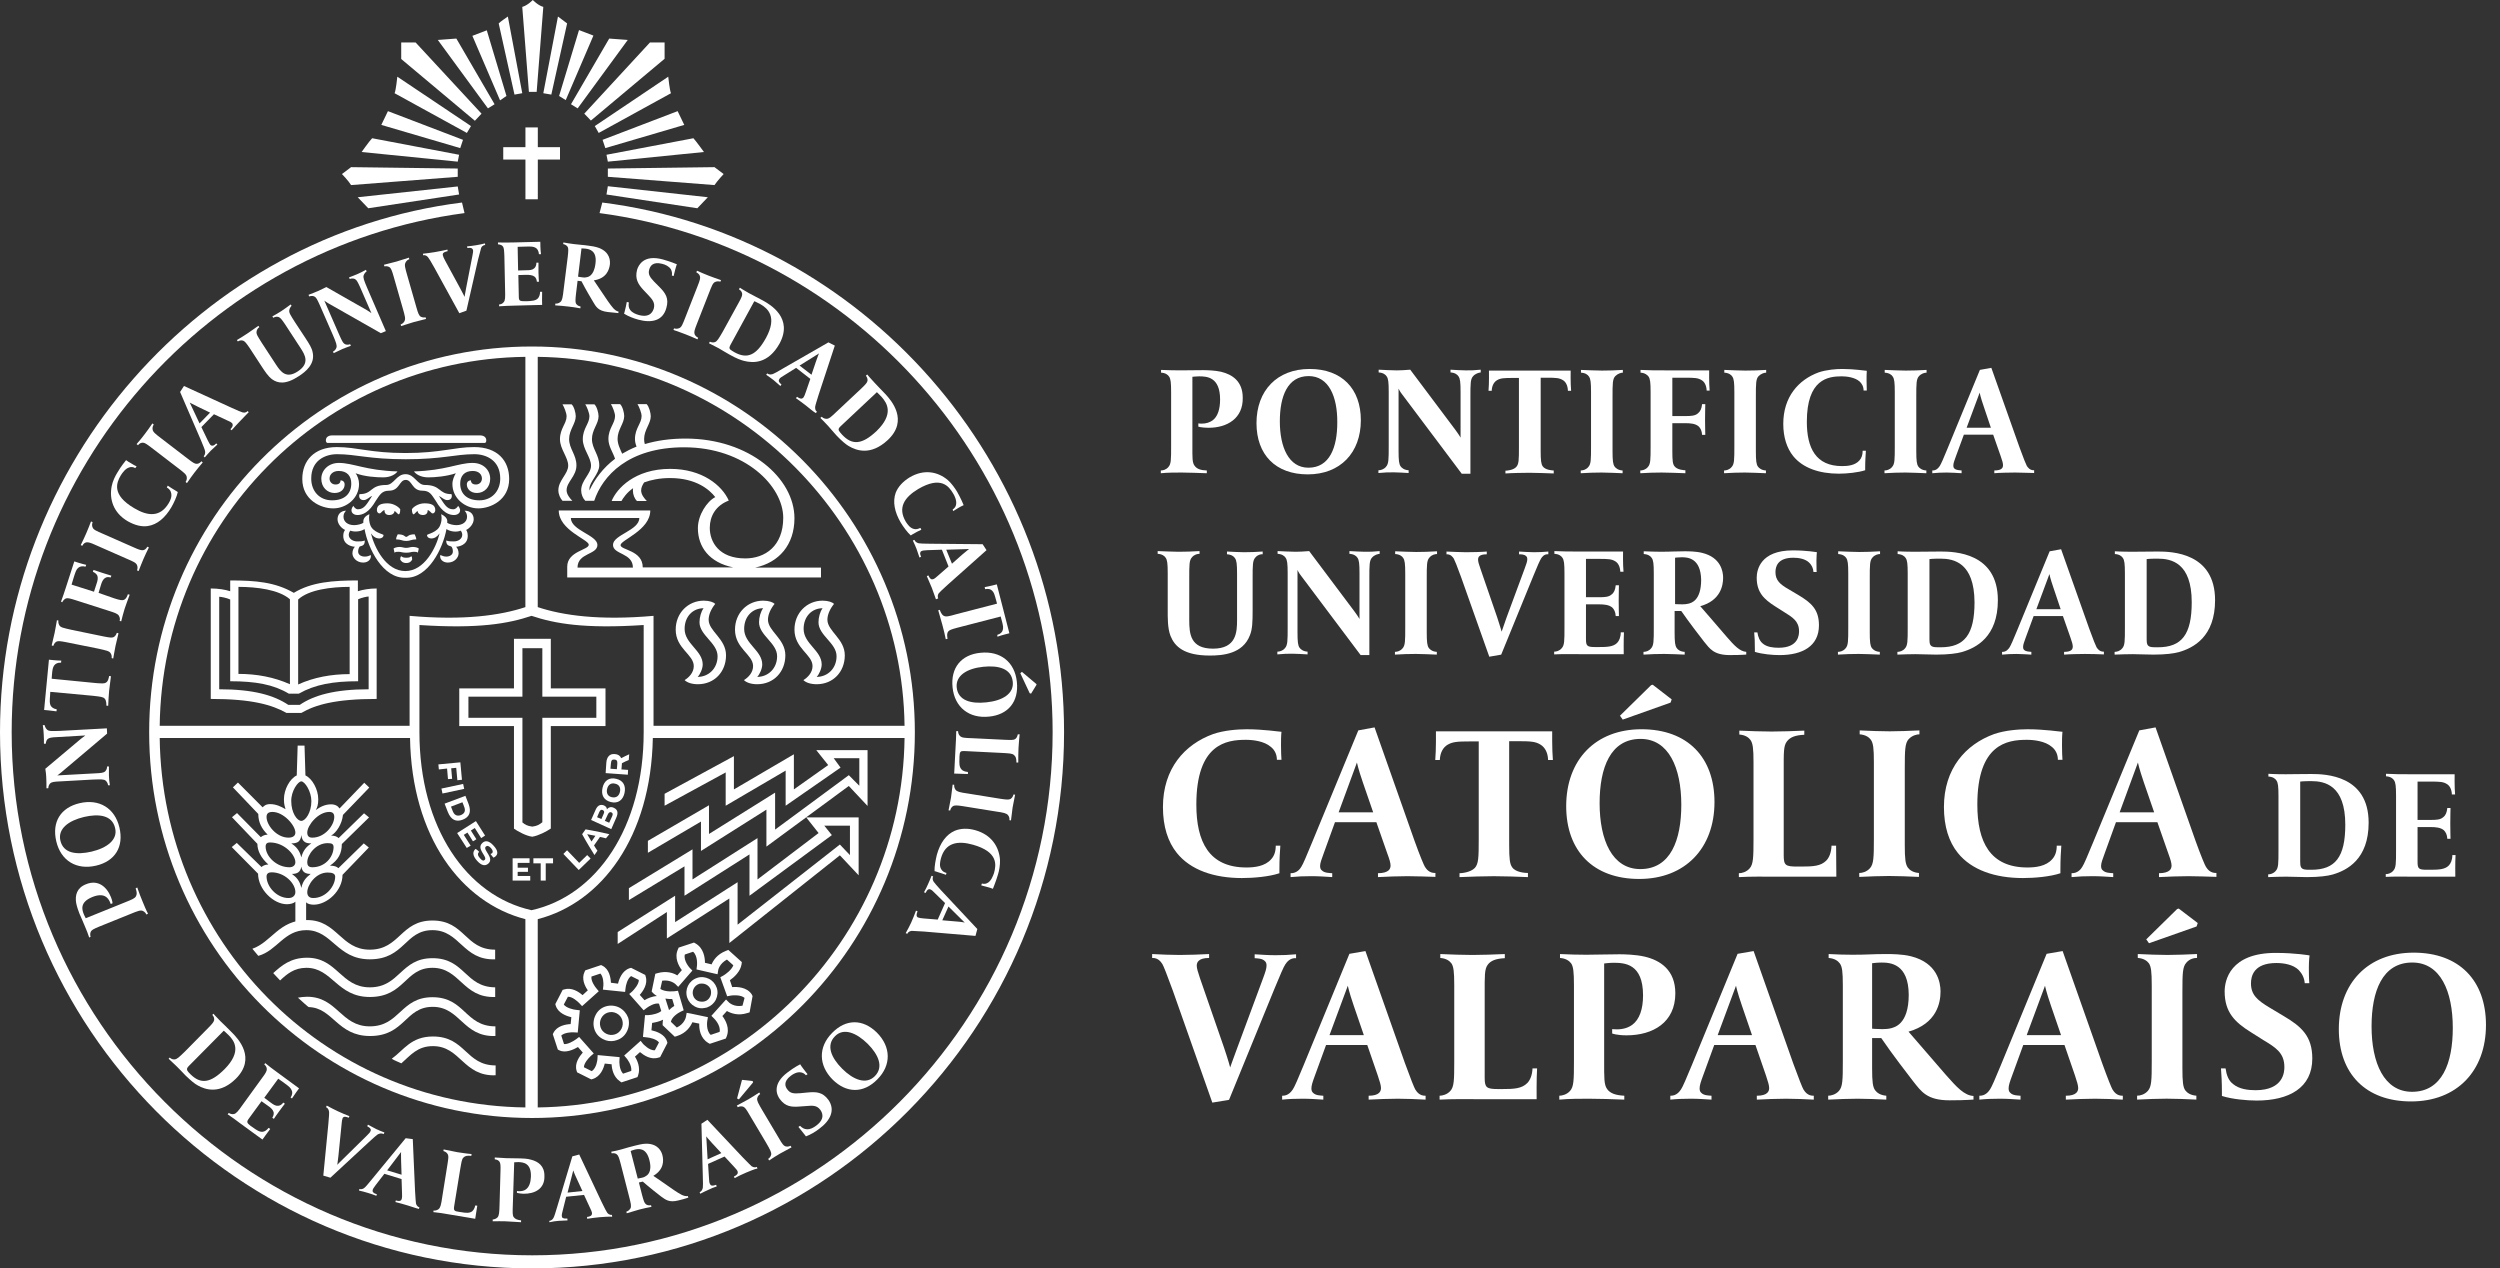 <svg viewBox="0 0 136 69" fill="none" xmlns="http://www.w3.org/2000/svg">
<rect x="0" y="0" width="136" height="69" fill="#333333" stroke="none"/>
<path d="M28.584 6.932V8.006H27.377V8.68H28.584V10.841H29.257V8.68H30.464V8.006H29.257V6.932H28.584Z" fill="white"/>
<path d="M8.115 39.834C8.115 51.426 17.439 60.819 28.942 60.819C40.444 60.819 49.768 51.426 49.768 39.834C49.768 28.305 40.382 18.85 28.942 18.85C17.439 18.837 8.115 28.23 8.115 39.834ZM8.688 40.147H22.306C22.394 45.53 25.095 49.103 28.581 50.002V60.245C17.588 60.107 8.825 51.176 8.688 40.147ZM28.917 33.502C30.186 33.926 31.792 34.214 35.016 34.001V39.834C35.016 45.031 32.452 48.728 28.917 49.515C25.381 48.728 22.817 45.031 22.817 39.834V34.001C26.041 34.214 27.647 33.926 28.917 33.502ZM29.253 60.245V50.002C32.738 49.103 35.415 45.53 35.514 40.147H49.208C49.071 51.176 40.108 60.107 29.253 60.245ZM49.208 39.485H35.552V33.502C32.601 33.764 30.597 33.477 29.253 33.027V19.412C40.108 19.549 49.071 28.593 49.208 39.485ZM28.581 19.412V33.027C27.236 33.477 25.232 33.764 22.282 33.502V39.485H8.688C8.825 28.455 17.588 19.549 28.581 19.412Z" fill="white"/>
<path d="M32.764 11.018L32.615 11.592C46.532 13.441 57.263 25.532 57.263 39.834C57.263 55.485 44.553 68.289 28.955 68.289C13.357 68.289 0.635 55.485 0.635 39.834C0.635 25.457 11.353 13.441 25.27 11.592L25.133 11.018C11.004 12.791 0 25.17 0 39.834C0 55.91 12.996 69.001 28.943 69.001C44.902 69.001 57.885 55.91 57.885 39.834C57.898 25.17 46.881 12.791 32.764 11.018Z" fill="white"/>
<path d="M38.507 10.73L33.067 10.13L32.992 10.58L37.934 11.329C38.083 11.179 38.37 10.88 38.507 10.73ZM33.067 9.618L38.868 10.068C39.017 9.843 39.366 9.468 39.366 9.468L38.868 9.093L33.067 9.168V9.618ZM32.992 8.419L33.067 8.794L38.295 8.269C38.295 8.269 37.859 7.669 37.722 7.52L32.992 8.419ZM32.78 7.607L32.93 8.057L37.224 6.795L36.863 6.046L32.78 7.607ZM32.357 6.858L32.569 7.232L36.502 5.071C36.428 4.921 36.353 4.172 36.353 4.172L32.357 6.858ZM31.785 6.183L32.145 6.558L36.154 3.198V2.311H35.357L31.785 6.183ZM31.062 5.671L31.424 5.896L34.15 2.173L33.141 2.098L31.062 5.671ZM30.415 5.221L30.776 5.446L32.282 1.936L31.498 1.636L30.415 5.221ZM29.556 5.071L29.992 5.146L30.851 1.274L30.353 0.899L29.556 5.071ZM19.46 10.73C19.61 10.88 19.896 11.179 20.033 11.329L24.975 10.58L24.901 10.143L19.46 10.73ZM24.901 9.618V9.168L19.099 9.093L18.602 9.468C18.602 9.468 18.963 9.843 19.099 10.068L24.901 9.618ZM24.975 8.419L20.245 7.52C20.095 7.669 19.672 8.269 19.672 8.269L24.901 8.794L24.975 8.419ZM25.187 7.607L21.104 6.046L20.743 6.795L25.037 8.057L25.187 7.607ZM25.622 6.858L21.614 4.172C21.614 4.172 21.539 4.921 21.465 5.071L25.398 7.232L25.622 6.858ZM26.195 6.183L22.61 2.311H21.826V3.21L25.834 6.57L26.195 6.183ZM26.905 5.671L24.826 2.098L23.817 2.173L26.544 5.896L26.905 5.671ZM27.552 5.221L26.481 1.649L25.697 1.949L27.203 5.459L27.552 5.221ZM28.411 5.071L27.627 0.899C27.627 0.899 27.191 1.199 27.129 1.274L27.988 5.146L28.411 5.071ZM29.195 4.996L29.556 0.375C29.27 0.3 28.984 0 28.984 0C28.984 0 28.697 0.3 28.411 0.375L28.772 4.996H29.195Z" fill="white"/>
<path d="M65.75 23.271C65.364 23.271 65.19 23.208 65.19 23.208V23.033C65.19 23.033 65.29 23.046 65.364 23.046C65.613 23.046 65.8 22.983 65.962 22.871C66.236 22.671 66.373 22.271 66.373 21.734C66.373 20.51 65.663 20.473 65.227 20.473C65.078 20.473 64.866 20.498 64.866 20.498V24.245C64.866 24.907 64.854 25.169 64.991 25.344C65.115 25.507 65.302 25.582 65.651 25.594V25.744C65.314 25.732 64.58 25.706 64.281 25.706C63.983 25.706 63.509 25.706 63.148 25.744V25.594C63.261 25.594 63.435 25.557 63.559 25.407C63.709 25.244 63.709 25.007 63.709 24.27V21.335C63.709 20.798 63.684 20.61 63.597 20.485C63.534 20.385 63.397 20.285 63.161 20.273V20.123C63.497 20.136 63.883 20.148 64.182 20.148C64.655 20.148 64.941 20.136 65.464 20.136C65.638 20.136 66.086 20.148 66.422 20.223C67.045 20.373 67.605 20.748 67.605 21.634C67.63 22.759 66.758 23.271 65.75 23.271Z" fill="white"/>
<path d="M71.142 25.806C69.387 25.806 68.353 24.731 68.353 23.02C68.353 21.246 69.474 20.072 71.242 20.072C72.997 20.072 74.03 21.146 74.03 22.858C74.03 24.631 72.91 25.806 71.142 25.806ZM71.192 20.459C70.034 20.459 69.623 21.571 69.623 22.92C69.623 24.332 70.109 25.443 71.179 25.443C72.337 25.443 72.748 24.332 72.748 22.983C72.76 21.559 72.275 20.459 71.192 20.459Z" fill="white"/>
<path d="M80.14 20.461C79.991 20.623 79.991 20.861 79.991 21.598V25.77H79.518L76.281 21.46C76.132 21.273 76.082 21.136 76.082 21.136V24.521C76.082 25.058 76.107 25.245 76.194 25.37C76.256 25.457 76.393 25.57 76.629 25.582V25.732C76.293 25.72 76.132 25.695 75.833 25.695C75.534 25.695 75.347 25.695 74.986 25.732V25.582C75.098 25.582 75.273 25.545 75.397 25.395C75.546 25.233 75.546 24.995 75.546 24.258V21.323C75.546 20.786 75.522 20.599 75.434 20.474C75.372 20.374 75.235 20.274 74.999 20.261V20.111C75.335 20.124 75.683 20.149 75.982 20.149C76.107 20.149 76.493 20.136 76.717 20.111L79.181 23.396C79.393 23.684 79.455 23.809 79.455 23.809V21.323C79.455 20.786 79.43 20.599 79.343 20.474C79.281 20.374 79.144 20.274 78.908 20.261V20.111C79.244 20.124 79.443 20.149 79.742 20.149C80.04 20.149 80.19 20.149 80.551 20.111V20.261C80.439 20.274 80.264 20.324 80.14 20.461Z" fill="white"/>
<path d="M85.294 21.247C85.282 20.96 85.17 20.76 85.008 20.672C84.821 20.56 84.647 20.547 84.124 20.547H83.813V24.52C83.813 25.057 83.838 25.244 83.925 25.369C84.062 25.569 84.448 25.594 84.522 25.594V25.756C84.186 25.744 83.514 25.719 83.215 25.719C82.917 25.719 82.232 25.731 81.896 25.756V25.606C81.958 25.606 82.319 25.581 82.481 25.406C82.63 25.244 82.63 25.019 82.63 24.295V20.56H82.319C81.796 20.56 81.622 20.572 81.435 20.685C81.273 20.785 81.161 20.972 81.149 21.259H80.975C81.012 20.872 80.999 20.16 80.999 20.16H85.444C85.444 20.16 85.431 20.872 85.469 21.259H85.294V21.247Z" fill="white"/>
<path d="M87.872 20.46C87.722 20.623 87.722 20.86 87.722 21.597V24.532C87.722 25.07 87.747 25.257 87.835 25.382C87.897 25.469 88.034 25.582 88.27 25.594V25.744C87.934 25.732 87.424 25.706 87.125 25.706C86.826 25.706 86.316 25.719 85.992 25.744V25.594C86.104 25.594 86.278 25.557 86.403 25.407C86.552 25.244 86.552 25.007 86.552 24.27V21.335C86.552 20.798 86.528 20.61 86.44 20.485C86.378 20.385 86.241 20.285 86.005 20.273V20.123C86.341 20.136 86.851 20.16 87.15 20.16C87.449 20.16 87.959 20.148 88.283 20.123V20.273C88.183 20.273 88.009 20.323 87.872 20.46Z" fill="white"/>
<path d="M92.843 21.247C92.83 20.96 92.718 20.76 92.556 20.673C92.369 20.56 92.195 20.548 91.672 20.548H90.975V22.634H91.685C91.996 22.634 92.22 22.621 92.369 22.484C92.494 22.384 92.569 22.234 92.594 21.984H92.768C92.768 22.172 92.755 22.297 92.755 22.834C92.755 23.358 92.768 23.458 92.768 23.658H92.594C92.581 23.433 92.506 23.296 92.407 23.196C92.233 23.046 91.971 23.021 91.672 23.021H90.975V24.532C90.975 25.07 91 25.244 91.087 25.357C91.224 25.557 91.61 25.582 91.685 25.582V25.744C91.349 25.732 90.689 25.706 90.39 25.706C89.917 25.706 89.706 25.719 89.232 25.744V25.594C89.344 25.594 89.519 25.557 89.643 25.407C89.793 25.244 89.793 25.007 89.793 24.27V21.335C89.793 20.798 89.768 20.61 89.681 20.485C89.618 20.398 89.481 20.285 89.245 20.273V20.123C89.718 20.148 90.079 20.148 90.552 20.148H92.979C92.979 20.148 92.967 20.86 93.004 21.247H92.843Z" fill="white"/>
<path d="M95.669 20.46C95.519 20.623 95.519 20.86 95.519 21.597V24.532C95.519 25.07 95.544 25.257 95.631 25.382C95.694 25.469 95.831 25.582 96.067 25.594V25.744C95.731 25.732 95.221 25.706 94.922 25.706C94.623 25.706 94.113 25.719 93.789 25.744V25.594C93.901 25.594 94.075 25.557 94.2 25.407C94.349 25.244 94.349 25.007 94.349 24.27V21.335C94.349 20.798 94.324 20.61 94.237 20.485C94.175 20.385 94.038 20.285 93.802 20.273V20.123C94.138 20.136 94.648 20.16 94.947 20.16C95.246 20.16 95.756 20.148 96.08 20.123V20.273C95.98 20.273 95.806 20.323 95.669 20.46Z" fill="white"/>
<path d="M101.379 21.246C101.379 21.022 101.28 20.859 101.155 20.747C100.894 20.522 100.446 20.472 100.184 20.472C99.437 20.472 98.292 20.634 98.292 22.945C98.292 24.369 98.777 25.356 100.209 25.356C100.52 25.356 100.919 25.319 101.155 25.044C101.267 24.919 101.329 24.756 101.329 24.519H101.504C101.491 24.769 101.466 25.031 101.466 25.431V25.581C101.08 25.706 100.47 25.768 100.035 25.768C98.964 25.768 98.068 25.456 97.545 24.806C97.209 24.382 97.01 23.795 97.01 23.058C97.01 21.584 97.844 20.659 98.927 20.26C99.362 20.11 99.898 20.072 100.221 20.072C100.881 20.072 101.479 20.172 101.553 20.172C101.541 20.335 101.541 20.534 101.541 20.697C101.541 20.922 101.553 21.134 101.553 21.246H101.379Z" fill="white"/>
<path d="M104.395 20.46C104.246 20.623 104.246 20.86 104.246 21.597V24.532C104.246 25.07 104.271 25.257 104.358 25.382C104.42 25.469 104.557 25.582 104.794 25.594V25.744C104.458 25.732 103.947 25.706 103.648 25.706C103.35 25.706 102.839 25.719 102.516 25.744V25.594C102.628 25.594 102.802 25.557 102.926 25.407C103.076 25.244 103.076 25.007 103.076 24.27V21.335C103.076 20.798 103.051 20.61 102.964 20.485C102.902 20.385 102.765 20.285 102.528 20.273V20.123C102.864 20.136 103.375 20.16 103.673 20.16C103.972 20.16 104.482 20.148 104.806 20.123V20.273C104.694 20.273 104.52 20.323 104.395 20.46Z" fill="white"/>
<path d="M109.624 25.706C109.375 25.706 108.74 25.718 108.491 25.743V25.593C108.69 25.593 108.827 25.556 108.889 25.493C108.939 25.456 108.964 25.381 108.964 25.306C108.964 25.206 108.926 25.056 108.839 24.819L108.428 23.645H106.835L106.399 24.831C106.312 25.069 106.262 25.206 106.262 25.318C106.262 25.393 106.275 25.456 106.325 25.493C106.424 25.581 106.599 25.581 106.711 25.593V25.743C106.412 25.731 106.213 25.706 105.901 25.706C105.628 25.706 105.379 25.718 105.117 25.743V25.593C105.354 25.606 105.478 25.418 105.528 25.343C105.59 25.244 105.727 24.944 105.939 24.419L107.706 20.122L108.329 20.01L109.86 24.332C110.072 24.919 110.221 25.281 110.258 25.343C110.308 25.418 110.42 25.593 110.657 25.581V25.731C110.445 25.731 109.872 25.706 109.624 25.706ZM107.918 22.121C107.731 21.584 107.694 21.359 107.694 21.359L106.984 23.27H108.304L107.918 22.121Z" fill="white"/>
<path d="M68.292 30.328C68.143 30.491 68.143 30.728 68.143 31.465V33.189C68.143 33.826 68.13 34.238 67.993 34.563C67.607 35.575 66.512 35.662 65.815 35.662C64.383 35.662 63.898 35.15 63.674 34.588C63.512 34.163 63.524 33.601 63.524 33.151V31.19C63.524 30.653 63.499 30.466 63.412 30.341C63.35 30.241 63.213 30.141 62.977 30.128V29.979C63.313 29.991 63.823 30.016 64.122 30.016C64.421 30.016 64.931 30.003 65.255 29.979V30.128C65.143 30.128 64.968 30.166 64.844 30.316C64.694 30.478 64.695 30.715 64.695 31.452V33.726C64.695 34.488 64.757 35.287 65.989 35.287C67.259 35.287 67.296 34.388 67.296 33.726V31.215C67.296 30.678 67.271 30.491 67.184 30.366C67.122 30.266 66.985 30.166 66.748 30.153V30.003C67.085 30.016 67.371 30.041 67.67 30.041C67.968 30.041 68.354 30.029 68.69 30.003V30.153C68.591 30.141 68.416 30.178 68.292 30.328Z" fill="white"/>
<path d="M74.642 30.328C74.493 30.491 74.493 30.728 74.493 31.465V35.637H74.019L70.783 31.328C70.633 31.14 70.584 31.003 70.584 31.003V34.388C70.584 34.925 70.609 35.112 70.696 35.237C70.758 35.325 70.895 35.437 71.132 35.45V35.599C70.795 35.587 70.633 35.562 70.335 35.562C70.036 35.562 69.849 35.562 69.488 35.599V35.45C69.6 35.45 69.775 35.412 69.899 35.262C70.049 35.1 70.049 34.862 70.049 34.126V31.19C70.049 30.653 70.024 30.466 69.936 30.341C69.874 30.241 69.737 30.141 69.501 30.128V29.979C69.837 29.991 70.185 30.016 70.484 30.016C70.609 30.016 70.995 30.003 71.219 29.979L73.683 33.264C73.895 33.551 73.957 33.676 73.957 33.676V31.19C73.957 30.653 73.932 30.466 73.845 30.341C73.783 30.241 73.646 30.141 73.409 30.128V29.979C73.746 29.991 73.945 30.016 74.244 30.016C74.542 30.016 74.692 30.016 75.053 29.979V30.128C74.953 30.141 74.779 30.178 74.642 30.328Z" fill="white"/>
<path d="M77.764 30.328C77.615 30.49 77.615 30.727 77.615 31.464V34.4C77.615 34.937 77.64 35.124 77.727 35.249C77.789 35.336 77.926 35.449 78.163 35.461V35.611C77.827 35.599 77.316 35.574 77.018 35.574C76.719 35.574 76.208 35.586 75.885 35.611V35.461C75.997 35.461 76.171 35.424 76.296 35.274C76.445 35.111 76.445 34.874 76.445 34.137V31.202C76.445 30.665 76.42 30.477 76.333 30.352C76.271 30.253 76.134 30.153 75.897 30.14V29.99C76.233 30.003 76.744 30.028 77.043 30.028C77.341 30.028 77.852 30.015 78.175 29.99V30.14C78.063 30.14 77.889 30.178 77.764 30.328Z" fill="white"/>
<path d="M83.831 30.391C83.768 30.491 83.632 30.791 83.42 31.316L81.665 35.612L81.017 35.725L79.486 31.403C79.275 30.816 79.125 30.454 79.088 30.391C79.038 30.316 78.926 30.141 78.689 30.154V30.004C78.938 30.016 79.499 30.041 79.748 30.041C79.996 30.041 80.644 30.029 80.88 30.004V30.154C80.681 30.154 80.544 30.191 80.482 30.254C80.432 30.291 80.407 30.366 80.407 30.441C80.407 30.541 80.445 30.691 80.532 30.928L81.453 33.601C81.627 34.126 81.689 34.363 81.689 34.363C81.689 34.363 81.789 34.076 81.963 33.576L82.947 30.916C83.034 30.678 83.084 30.541 83.084 30.429C83.084 30.354 83.071 30.291 83.022 30.254C82.922 30.154 82.748 30.154 82.636 30.154V30.004C82.934 30.016 83.146 30.041 83.445 30.041C83.719 30.041 83.968 30.029 84.229 30.004V30.154C84.005 30.129 83.88 30.304 83.831 30.391Z" fill="white"/>
<path d="M88.331 35.587H85.954C85.481 35.587 85.02 35.575 84.547 35.599V35.45C84.659 35.45 84.833 35.412 84.958 35.262C85.107 35.1 85.107 34.862 85.107 34.126V31.19C85.107 30.653 85.082 30.466 84.995 30.341C84.933 30.241 84.796 30.141 84.559 30.128V29.979C85.032 30.003 85.393 30.003 85.866 30.003H88.294C88.294 30.003 88.281 30.715 88.319 31.103H88.144C88.132 30.815 88.02 30.616 87.858 30.528C87.671 30.416 87.497 30.403 86.974 30.403H86.277V32.489H86.987C87.298 32.489 87.522 32.477 87.671 32.339C87.796 32.252 87.871 32.09 87.895 31.84H88.07C88.07 32.027 88.057 32.152 88.057 32.689C88.057 33.214 88.07 33.314 88.07 33.514H87.895C87.883 33.289 87.808 33.151 87.709 33.051C87.534 32.901 87.273 32.876 86.974 32.876H86.277V34.763C86.277 35.15 86.34 35.2 86.8 35.2H86.949C87.422 35.2 87.759 35.187 87.97 34.975C88.082 34.862 88.169 34.663 88.169 34.4H88.344C88.319 34.788 88.331 35.587 88.331 35.587Z" fill="white"/>
<path d="M94.099 35.636C93.216 35.636 93.004 35.274 92.705 34.912C92.518 34.674 91.883 33.85 91.46 33.238H91.099V34.4C91.099 34.937 91.124 35.124 91.211 35.249C91.273 35.349 91.41 35.449 91.647 35.461V35.611C91.311 35.599 90.838 35.574 90.539 35.574C90.24 35.574 89.742 35.586 89.406 35.611V35.461C89.518 35.461 89.693 35.424 89.817 35.274C89.966 35.111 89.966 34.874 89.966 34.137V31.202C89.966 30.665 89.942 30.477 89.854 30.352C89.792 30.253 89.655 30.153 89.419 30.14V29.99C89.755 30.003 90.041 30.015 90.34 30.015C90.95 30.015 91.099 29.99 91.635 29.99C91.834 29.99 92.257 29.99 92.606 30.078C93.614 30.328 93.738 31.089 93.738 31.427C93.738 31.864 93.589 32.676 92.493 32.976C92.493 32.976 93.439 34.062 93.938 34.649C94.348 35.124 94.647 35.436 94.996 35.461V35.611C95.02 35.599 94.821 35.636 94.099 35.636ZM91.485 30.315C91.311 30.315 91.124 30.34 91.124 30.34V32.863C91.124 32.863 91.323 32.876 91.522 32.876C91.647 32.876 91.759 32.863 91.859 32.838C91.983 32.801 92.543 32.701 92.543 31.539C92.518 30.352 91.809 30.315 91.485 30.315Z" fill="white"/>
<path d="M96.809 35.637C96.424 35.637 95.863 35.587 95.465 35.462V35.325C95.465 34.925 95.453 34.638 95.428 34.401H95.602C95.639 34.651 95.727 34.875 95.901 35.013C96.125 35.2 96.461 35.238 96.76 35.238C97.855 35.238 97.868 34.513 97.868 34.338C97.868 33.789 97.507 33.576 97.046 33.289L96.573 32.989C95.963 32.602 95.565 32.227 95.565 31.428C95.565 31.003 95.764 29.941 97.531 29.941C98.291 29.941 98.839 30.041 98.839 30.041C98.839 30.041 98.814 30.229 98.814 30.503C98.814 30.978 98.826 31.116 98.826 31.116H98.652C98.639 30.903 98.552 30.741 98.428 30.616C98.204 30.391 97.83 30.341 97.556 30.341C96.685 30.341 96.585 30.841 96.585 31.128C96.585 31.565 96.834 31.79 97.295 32.052L97.843 32.377C98.527 32.789 98.951 33.152 98.951 34.014C98.951 35.15 98.054 35.637 96.809 35.637Z" fill="white"/>
<path d="M101.864 30.328C101.715 30.49 101.715 30.727 101.715 31.464V34.4C101.715 34.937 101.74 35.124 101.827 35.249C101.889 35.336 102.026 35.449 102.262 35.461V35.611C101.926 35.599 101.416 35.574 101.117 35.574C100.818 35.574 100.308 35.586 99.984 35.611V35.461C100.096 35.461 100.271 35.424 100.395 35.274C100.545 35.111 100.545 34.874 100.545 34.137V31.202C100.545 30.665 100.52 30.477 100.433 30.352C100.37 30.253 100.233 30.153 99.997 30.14V29.99C100.333 30.003 100.843 30.028 101.142 30.028C101.441 30.028 101.951 30.015 102.275 29.99V30.14C102.175 30.14 101.989 30.178 101.864 30.328Z" fill="white"/>
<path d="M106.717 35.474C106.455 35.549 105.982 35.611 105.335 35.611C104.899 35.611 104.588 35.586 104.202 35.586C103.903 35.586 103.542 35.599 103.219 35.611V35.461C103.331 35.461 103.505 35.424 103.63 35.274C103.779 35.111 103.779 34.874 103.779 34.137V31.202C103.779 30.665 103.754 30.477 103.667 30.352C103.605 30.253 103.468 30.153 103.231 30.14V29.99C103.231 29.99 103.555 30.015 104.177 30.015C104.451 30.015 104.962 30.003 105.572 30.003C106.331 30.003 108.684 30.065 108.684 32.651C108.684 34.649 107.501 35.249 106.717 35.474ZM105.559 30.39C105.111 30.39 104.962 30.415 104.962 30.415V34.762C104.962 35.012 104.986 35.136 105.161 35.187C105.248 35.212 105.385 35.212 105.572 35.212C106.866 35.212 107.414 34.524 107.414 32.763C107.401 30.602 106.281 30.39 105.559 30.39Z" fill="white"/>
<path d="M113.418 35.575C113.169 35.575 112.535 35.587 112.286 35.612V35.462C112.485 35.462 112.622 35.425 112.684 35.362C112.734 35.325 112.759 35.25 112.759 35.175C112.759 35.075 112.721 34.925 112.634 34.688L112.223 33.514H110.63L110.194 34.7C110.107 34.938 110.057 35.075 110.057 35.188C110.057 35.263 110.07 35.325 110.12 35.362C110.219 35.45 110.393 35.45 110.506 35.462V35.612C110.207 35.6 110.008 35.575 109.696 35.575C109.423 35.575 109.174 35.587 108.912 35.612V35.462C109.149 35.475 109.273 35.288 109.323 35.212C109.385 35.113 109.522 34.813 109.734 34.288L111.501 29.991L112.124 29.879L113.655 34.201C113.867 34.788 114.016 35.15 114.053 35.212C114.103 35.288 114.215 35.462 114.452 35.45V35.6C114.24 35.587 113.667 35.575 113.418 35.575ZM111.713 31.99C111.526 31.453 111.489 31.228 111.489 31.228L110.779 33.139H112.099L111.713 31.99Z" fill="white"/>
<path d="M118.533 35.474C118.272 35.549 117.799 35.611 117.151 35.611C116.716 35.611 116.404 35.586 116.019 35.586C115.72 35.586 115.359 35.599 115.035 35.611V35.461C115.147 35.461 115.321 35.424 115.446 35.274C115.595 35.111 115.595 34.874 115.595 34.137V31.202C115.595 30.665 115.57 30.477 115.483 30.352C115.421 30.253 115.284 30.153 115.048 30.14V29.99C115.048 29.99 115.371 30.015 115.994 30.015C116.268 30.015 116.778 30.003 117.388 30.003C118.147 30.003 120.5 30.065 120.5 32.651C120.5 34.649 119.317 35.249 118.533 35.474ZM117.375 30.39C116.927 30.39 116.778 30.415 116.778 30.415V34.762C116.778 35.012 116.803 35.136 116.977 35.187C117.064 35.212 117.201 35.212 117.388 35.212C118.683 35.212 119.23 34.524 119.23 32.763C119.23 30.602 118.11 30.39 117.375 30.39Z" fill="white"/>
<path d="M69.463 41.333C69.463 41.021 69.326 40.784 69.139 40.634C68.766 40.309 68.144 40.246 67.77 40.246C66.712 40.246 65.081 40.471 65.081 43.769C65.081 45.792 65.766 47.191 67.807 47.191C68.243 47.191 68.816 47.129 69.152 46.742C69.314 46.567 69.401 46.33 69.401 46.005H69.65C69.625 46.355 69.6 46.729 69.6 47.304V47.504C69.052 47.691 68.193 47.766 67.558 47.766C66.04 47.766 64.77 47.329 64.023 46.404C63.538 45.805 63.264 44.968 63.264 43.906C63.264 41.808 64.446 40.496 65.99 39.934C66.6 39.722 67.359 39.672 67.82 39.672C68.753 39.672 69.6 39.809 69.712 39.809C69.687 40.034 69.687 40.321 69.687 40.559C69.687 40.871 69.7 41.171 69.712 41.333H69.463Z" fill="white"/>
<path d="M76.568 47.664C76.207 47.664 75.311 47.689 74.962 47.714V47.502C75.249 47.502 75.435 47.44 75.535 47.352C75.61 47.29 75.647 47.19 75.647 47.09C75.647 46.94 75.585 46.74 75.46 46.403L74.875 44.729H72.622L72.012 46.415C71.888 46.753 71.813 46.953 71.813 47.102C71.813 47.215 71.838 47.302 71.912 47.352C72.049 47.49 72.298 47.49 72.473 47.502V47.714C72.049 47.689 71.763 47.664 71.327 47.664C70.942 47.664 70.593 47.677 70.207 47.714V47.502C70.543 47.515 70.73 47.265 70.792 47.152C70.892 47.002 71.066 46.578 71.377 45.828L73.892 39.733L74.776 39.57L76.942 45.716C77.24 46.553 77.465 47.077 77.514 47.152C77.589 47.265 77.738 47.502 78.087 47.49V47.702C77.726 47.689 76.917 47.664 76.568 47.664ZM74.141 42.568C73.879 41.806 73.817 41.481 73.817 41.481L72.821 44.192H74.701L74.141 42.568Z" fill="white"/>
<path d="M84.215 41.332C84.203 40.92 84.028 40.645 83.804 40.508C83.543 40.345 83.294 40.32 82.547 40.32H82.099V45.979C82.099 46.741 82.136 47.003 82.261 47.178C82.448 47.465 82.995 47.49 83.12 47.49V47.715C82.647 47.69 81.688 47.665 81.265 47.665C80.842 47.665 79.871 47.69 79.398 47.715V47.503C79.497 47.503 79.995 47.465 80.232 47.215C80.431 46.99 80.443 46.666 80.443 45.629V40.333H79.995C79.248 40.333 79.012 40.358 78.738 40.52C78.514 40.658 78.34 40.932 78.327 41.345H78.078C78.128 40.782 78.115 39.783 78.115 39.783H84.439C84.439 39.783 84.427 40.782 84.477 41.345H84.215V41.332Z" fill="white"/>
<path d="M89.172 47.815C86.67 47.815 85.201 46.291 85.201 43.856C85.201 41.333 86.795 39.671 89.297 39.671C91.799 39.671 93.268 41.195 93.268 43.631C93.268 46.142 91.674 47.815 89.172 47.815ZM89.247 40.196C87.604 40.196 87.019 41.77 87.019 43.693C87.019 45.704 87.703 47.278 89.234 47.278C90.878 47.278 91.463 45.704 91.463 43.781C91.463 41.77 90.778 40.196 89.247 40.196ZM90.878 38.222L88.276 39.147L88.127 38.934L89.82 37.273L89.907 37.248L90.94 38.047L90.878 38.222Z" fill="white"/>
<path d="M99.897 47.69H96.598C95.926 47.69 95.266 47.678 94.594 47.715V47.503C94.756 47.503 95.005 47.441 95.179 47.241C95.378 47.016 95.391 46.666 95.391 45.629V41.47C95.391 40.708 95.353 40.446 95.229 40.258C95.129 40.121 94.942 39.983 94.619 39.958V39.746C95.092 39.771 95.963 39.796 96.374 39.796C96.797 39.796 97.693 39.771 98.154 39.746V39.971C97.644 39.996 97.382 40.108 97.208 40.333C97.021 40.571 97.034 40.945 97.034 41.895V46.529C97.034 47.078 97.133 47.141 97.781 47.141H97.98C98.639 47.141 99.05 47.116 99.349 46.816C99.511 46.654 99.623 46.366 99.635 46.004H99.884C99.884 46.554 99.897 47.69 99.897 47.69Z" fill="white"/>
<path d="M103.831 40.209C103.632 40.434 103.62 40.784 103.62 41.82V45.98C103.62 46.742 103.657 47.004 103.782 47.191C103.881 47.329 104.068 47.466 104.392 47.491V47.704C103.919 47.679 103.184 47.654 102.761 47.654C102.338 47.654 101.616 47.679 101.143 47.704V47.491C101.304 47.491 101.553 47.429 101.728 47.229C101.927 47.004 101.939 46.654 101.939 45.618V41.458C101.939 40.696 101.902 40.434 101.777 40.246C101.678 40.109 101.491 39.972 101.167 39.947V39.734C101.641 39.759 102.375 39.784 102.798 39.784C103.221 39.784 103.943 39.759 104.417 39.734V39.947C104.267 39.947 104.018 40.009 103.831 40.209Z" fill="white"/>
<path d="M111.949 41.333C111.949 41.021 111.812 40.784 111.626 40.634C111.252 40.309 110.63 40.246 110.256 40.246C109.198 40.246 107.567 40.471 107.567 43.769C107.567 45.792 108.252 47.191 110.294 47.191C110.729 47.191 111.302 47.129 111.638 46.742C111.8 46.567 111.887 46.33 111.887 46.005H112.136C112.111 46.355 112.086 46.729 112.086 47.304V47.504C111.539 47.691 110.68 47.766 110.045 47.766C108.526 47.766 107.256 47.329 106.509 46.404C106.024 45.805 105.75 44.968 105.75 43.906C105.75 41.808 106.933 40.496 108.476 39.934C109.086 39.722 109.846 39.672 110.306 39.672C111.24 39.672 112.086 39.809 112.198 39.809C112.173 40.034 112.173 40.321 112.173 40.559C112.173 40.871 112.186 41.171 112.198 41.333H111.949Z" fill="white"/>
<path d="M119.055 47.664C118.694 47.664 117.797 47.689 117.449 47.714V47.502C117.735 47.502 117.922 47.44 118.021 47.352C118.096 47.29 118.133 47.19 118.133 47.09C118.133 46.94 118.071 46.74 117.947 46.403L117.362 44.729H115.108L114.498 46.415C114.374 46.753 114.299 46.953 114.299 47.102C114.299 47.215 114.324 47.302 114.399 47.352C114.536 47.49 114.785 47.49 114.959 47.502V47.714C114.536 47.689 114.249 47.664 113.814 47.664C113.428 47.664 113.079 47.677 112.693 47.714V47.502C113.029 47.515 113.216 47.265 113.278 47.152C113.378 47.002 113.552 46.578 113.864 45.828L116.378 39.733L117.262 39.57L119.428 45.716C119.727 46.553 119.951 47.077 120.001 47.152C120.075 47.265 120.225 47.502 120.573 47.49V47.702C120.212 47.689 119.403 47.664 119.055 47.664ZM116.627 42.568C116.366 41.806 116.303 41.481 116.303 41.481L115.308 44.192H117.187L116.627 42.568Z" fill="white"/>
<path d="M126.887 47.577C126.625 47.652 126.152 47.715 125.505 47.715C125.069 47.715 124.758 47.69 124.372 47.69C124.073 47.69 123.712 47.702 123.389 47.715V47.565C123.501 47.565 123.675 47.527 123.799 47.377C123.949 47.215 123.949 46.978 123.949 46.241V43.305C123.949 42.768 123.924 42.581 123.837 42.456C123.775 42.356 123.638 42.256 123.401 42.244V42.094C123.401 42.094 123.725 42.119 124.347 42.119C124.621 42.119 125.131 42.106 125.741 42.106C126.501 42.106 128.854 42.169 128.854 44.754C128.854 46.753 127.671 47.352 126.887 47.577ZM125.729 42.493C125.281 42.493 125.131 42.518 125.131 42.518V46.865C125.131 47.115 125.156 47.24 125.331 47.29C125.418 47.315 125.555 47.315 125.741 47.315C127.036 47.315 127.584 46.628 127.584 44.867C127.584 42.706 126.463 42.493 125.729 42.493Z" fill="white"/>
<path d="M133.569 47.69H131.192C130.719 47.69 130.258 47.677 129.785 47.702V47.552C129.897 47.552 130.071 47.515 130.196 47.365C130.345 47.203 130.345 46.965 130.345 46.228V43.293C130.345 42.756 130.32 42.568 130.233 42.444C130.171 42.344 130.034 42.244 129.798 42.231V42.094C130.271 42.119 130.632 42.119 131.105 42.119H133.532C133.532 42.119 133.52 42.831 133.557 43.218H133.383C133.37 42.931 133.258 42.731 133.096 42.643C132.91 42.531 132.735 42.518 132.213 42.518H131.515V44.604H132.225C132.536 44.604 132.76 44.592 132.91 44.455C133.034 44.367 133.109 44.205 133.134 43.955H133.308C133.308 44.142 133.296 44.267 133.296 44.804C133.296 45.329 133.308 45.429 133.308 45.629H133.134C133.121 45.404 133.047 45.266 132.947 45.166C132.773 45.017 132.511 44.992 132.213 44.992H131.515V46.878C131.515 47.265 131.578 47.315 132.038 47.315H132.188C132.648 47.315 132.997 47.303 133.208 47.09C133.321 46.978 133.408 46.778 133.408 46.516H133.582C133.557 46.89 133.569 47.69 133.569 47.69Z" fill="white"/>
<path d="M69.921 52.462C69.821 52.612 69.647 53.025 69.336 53.774L66.859 59.832L65.95 59.982L63.796 53.874C63.497 53.05 63.286 52.525 63.236 52.45C63.161 52.338 63.012 52.1 62.676 52.113V51.9C63.024 51.925 63.821 51.95 64.17 51.95C64.531 51.95 65.427 51.925 65.775 51.9V52.113C65.489 52.113 65.302 52.175 65.215 52.263C65.141 52.325 65.103 52.425 65.103 52.525C65.103 52.675 65.165 52.875 65.278 53.212L66.585 56.984C66.834 57.721 66.921 58.071 66.921 58.071C66.921 58.071 67.058 57.671 67.319 56.972L68.713 53.212C68.838 52.875 68.9 52.687 68.9 52.525C68.9 52.413 68.875 52.338 68.8 52.275C68.663 52.138 68.415 52.138 68.253 52.125V51.913C68.676 51.938 68.975 51.963 69.398 51.963C69.784 51.963 70.132 51.95 70.506 51.913V52.125C70.17 52.1 69.996 52.35 69.921 52.462Z" fill="white"/>
<path d="M76.047 59.77C75.686 59.77 74.802 59.795 74.454 59.82V59.608C74.74 59.608 74.927 59.545 75.014 59.458C75.088 59.395 75.126 59.295 75.126 59.195C75.126 59.045 75.064 58.846 74.951 58.508L74.379 56.847H72.138L71.528 58.521C71.404 58.858 71.341 59.045 71.341 59.208C71.341 59.32 71.366 59.395 71.441 59.458C71.578 59.595 71.827 59.595 71.989 59.608V59.82C71.566 59.795 71.279 59.77 70.856 59.77C70.47 59.77 70.121 59.782 69.748 59.82V59.608C70.084 59.62 70.258 59.37 70.333 59.258C70.433 59.108 70.607 58.696 70.918 57.946L73.408 51.888L74.279 51.738L76.433 57.846C76.732 58.671 76.943 59.195 76.993 59.27C77.068 59.383 77.217 59.62 77.553 59.608V59.82C77.205 59.795 76.395 59.77 76.047 59.77ZM73.644 54.711C73.383 53.949 73.321 53.624 73.321 53.624L72.325 56.31H74.192L73.644 54.711Z" fill="white"/>
<path d="M83.593 59.795H80.306C79.634 59.795 78.987 59.782 78.314 59.82V59.607C78.464 59.607 78.725 59.545 78.9 59.345C79.099 59.12 79.111 58.783 79.111 57.746V53.612C79.111 52.85 79.074 52.587 78.962 52.413C78.862 52.275 78.675 52.138 78.352 52.113V51.9C78.825 51.925 79.684 51.95 80.095 51.95C80.518 51.95 81.402 51.925 81.862 51.9V52.125C81.364 52.15 81.091 52.263 80.929 52.487C80.754 52.725 80.767 53.099 80.767 54.036V58.633C80.767 59.17 80.866 59.245 81.514 59.245H81.713C82.373 59.245 82.783 59.22 83.082 58.92C83.244 58.758 83.356 58.471 83.368 58.121H83.618C83.58 58.67 83.593 59.795 83.593 59.795Z" fill="white"/>
<path d="M88.486 56.322C87.951 56.322 87.702 56.222 87.702 56.222V55.985C87.702 55.985 87.839 55.997 87.951 55.997C88.299 55.997 88.573 55.91 88.797 55.748C89.183 55.46 89.382 54.911 89.382 54.149C89.382 52.413 88.374 52.375 87.764 52.375C87.565 52.375 87.266 52.413 87.266 52.413V57.696C87.266 58.633 87.254 59.008 87.428 59.245C87.59 59.47 87.864 59.582 88.362 59.607V59.82C87.888 59.795 86.855 59.77 86.432 59.77C86.009 59.77 85.337 59.77 84.826 59.82V59.607C84.976 59.607 85.237 59.545 85.411 59.345C85.61 59.12 85.623 58.783 85.623 57.746V53.612C85.623 52.85 85.585 52.587 85.474 52.413C85.374 52.275 85.187 52.138 84.864 52.113V51.9C85.337 51.925 85.884 51.938 86.295 51.938C86.967 51.938 87.378 51.913 88.1 51.913C88.337 51.913 88.972 51.925 89.457 52.038C90.328 52.238 91.138 52.775 91.138 54.036C91.138 55.623 89.918 56.322 88.486 56.322Z" fill="white"/>
<path d="M97.164 59.77C96.803 59.77 95.919 59.795 95.571 59.82V59.608C95.857 59.608 96.044 59.545 96.131 59.458C96.206 59.395 96.243 59.295 96.243 59.195C96.243 59.045 96.181 58.846 96.069 58.508L95.496 56.847H93.255L92.645 58.521C92.521 58.858 92.459 59.045 92.459 59.208C92.459 59.32 92.484 59.395 92.558 59.458C92.695 59.595 92.944 59.595 93.106 59.608V59.82C92.683 59.795 92.396 59.77 91.973 59.77C91.587 59.77 91.239 59.782 90.865 59.82V59.608C91.201 59.62 91.376 59.37 91.45 59.258C91.55 59.108 91.724 58.696 92.035 57.946L94.525 51.888L95.397 51.738L97.55 57.846C97.849 58.671 98.06 59.195 98.11 59.27C98.185 59.383 98.334 59.62 98.67 59.608V59.82C98.309 59.795 97.513 59.77 97.164 59.77ZM94.762 54.711C94.5 53.949 94.438 53.624 94.438 53.624L93.442 56.31H95.309L94.762 54.711Z" fill="white"/>
<path d="M106.051 59.857C104.806 59.857 104.507 59.358 104.084 58.833C103.823 58.496 102.926 57.334 102.341 56.472H101.843V58.108C101.843 58.87 101.881 59.133 102.005 59.307C102.105 59.445 102.291 59.582 102.615 59.607V59.82C102.142 59.795 101.47 59.77 101.047 59.77C100.623 59.77 99.926 59.795 99.453 59.82V59.607C99.603 59.607 99.864 59.545 100.038 59.345C100.237 59.12 100.25 58.783 100.25 57.746V53.612C100.25 52.85 100.212 52.587 100.088 52.413C99.988 52.275 99.802 52.138 99.478 52.113V51.9C99.951 51.925 100.349 51.938 100.773 51.938C101.632 51.938 101.843 51.9 102.603 51.9C102.876 51.9 103.486 51.9 103.972 52.025C105.391 52.388 105.565 53.449 105.565 53.936C105.565 54.561 105.354 55.685 103.823 56.122C103.823 56.122 105.155 57.659 105.864 58.483C106.449 59.145 106.86 59.595 107.358 59.62V59.82C107.345 59.807 107.072 59.857 106.051 59.857ZM102.354 52.363C102.105 52.363 101.843 52.4 101.843 52.4V55.96C101.843 55.96 102.117 55.985 102.403 55.985C102.565 55.985 102.74 55.972 102.876 55.935C103.038 55.885 103.835 55.748 103.835 54.111C103.823 52.413 102.814 52.363 102.354 52.363Z" fill="white"/>
<path d="M113.975 59.77C113.614 59.77 112.73 59.795 112.381 59.82V59.608C112.668 59.608 112.854 59.545 112.941 59.458C113.016 59.395 113.054 59.295 113.054 59.195C113.054 59.045 112.991 58.846 112.879 58.508L112.307 56.847H110.066L109.456 58.521C109.331 58.858 109.269 59.045 109.269 59.208C109.269 59.32 109.294 59.395 109.369 59.458C109.506 59.595 109.755 59.595 109.917 59.608V59.82C109.493 59.795 109.207 59.77 108.784 59.77C108.398 59.77 108.049 59.782 107.676 59.82V59.608C108.012 59.62 108.186 59.37 108.261 59.258C108.36 59.108 108.535 58.696 108.846 57.946L111.336 51.888L112.207 51.738L114.361 57.846C114.659 58.671 114.871 59.195 114.921 59.27C114.995 59.383 115.145 59.62 115.481 59.608V59.82C115.132 59.795 114.323 59.77 113.975 59.77ZM111.572 54.711C111.311 53.949 111.248 53.624 111.248 53.624L110.253 56.31H112.12L111.572 54.711Z" fill="white"/>
<path d="M118.934 52.374C118.735 52.599 118.723 52.936 118.723 53.972V58.107C118.723 58.869 118.76 59.131 118.872 59.306C118.972 59.444 119.158 59.581 119.482 59.606V59.818C119.009 59.793 118.287 59.768 117.864 59.768C117.44 59.768 116.731 59.793 116.258 59.818V59.606C116.42 59.606 116.669 59.543 116.843 59.344C117.042 59.119 117.055 58.782 117.055 57.745V53.61C117.055 52.848 117.017 52.586 116.905 52.411C116.806 52.274 116.619 52.136 116.295 52.111V51.899C116.768 51.924 117.49 51.949 117.913 51.949C118.337 51.949 119.046 51.924 119.519 51.899V52.111C119.357 52.111 119.109 52.161 118.934 52.374ZM119.494 50.4L116.905 51.312L116.756 51.1L118.436 49.451L118.523 49.426L119.557 50.213L119.494 50.4Z" fill="white"/>
<path d="M122.764 59.87C122.216 59.87 121.42 59.795 120.872 59.62V59.432C120.872 58.87 120.847 58.471 120.822 58.121H121.071C121.121 58.483 121.233 58.795 121.494 58.983C121.818 59.245 122.279 59.307 122.702 59.307C124.246 59.307 124.27 58.283 124.27 58.046C124.27 57.259 123.773 56.972 123.113 56.572L122.441 56.147C121.582 55.61 121.021 55.073 121.021 53.936C121.021 53.337 121.308 51.838 123.797 51.838C124.88 51.838 125.64 51.975 125.64 51.975C125.64 51.975 125.602 52.238 125.602 52.625C125.602 53.299 125.627 53.487 125.627 53.487H125.378C125.354 53.187 125.229 52.962 125.055 52.775C124.744 52.462 124.221 52.388 123.835 52.388C122.602 52.388 122.453 53.099 122.453 53.499C122.453 54.124 122.814 54.423 123.461 54.811L124.233 55.273C125.204 55.847 125.789 56.372 125.789 57.584C125.789 59.183 124.519 59.87 122.764 59.87Z" fill="white"/>
<path d="M131.166 59.918C128.689 59.918 127.232 58.407 127.232 55.984C127.232 53.486 128.813 51.824 131.303 51.824C133.78 51.824 135.237 53.336 135.237 55.759C135.237 58.257 133.656 59.918 131.166 59.918ZM131.228 52.361C129.598 52.361 129.013 53.923 129.013 55.834C129.013 57.832 129.697 59.394 131.216 59.394C132.847 59.394 133.432 57.832 133.432 55.921C133.432 53.923 132.76 52.361 131.228 52.361Z" fill="white"/>
<path d="M10.753 59.044C10.603 58.969 10.379 58.781 10.093 58.507C9.906 58.319 9.782 58.169 9.608 58.007C9.483 57.882 9.321 57.732 9.172 57.595L9.234 57.532C9.284 57.582 9.383 57.645 9.496 57.632C9.632 57.62 9.732 57.52 10.056 57.208L11.325 55.921C11.562 55.684 11.624 55.596 11.649 55.496C11.662 55.421 11.649 55.321 11.55 55.209L11.612 55.147C11.612 55.147 11.736 55.296 12.01 55.571C12.135 55.684 12.359 55.908 12.62 56.171C12.956 56.508 13.952 57.557 12.832 58.681C11.973 59.531 11.188 59.294 10.753 59.044ZM12.446 56.321C12.247 56.121 12.172 56.071 12.172 56.071L10.292 57.969C10.18 58.082 10.143 58.144 10.193 58.244C10.217 58.294 10.28 58.357 10.354 58.432C10.915 58.994 11.45 58.931 12.222 58.157C13.155 57.208 12.757 56.633 12.446 56.321Z" fill="white"/>
<path d="M14.277 61.992L13.094 61.13C12.858 60.955 12.634 60.78 12.385 60.617L12.447 60.543C12.497 60.58 12.609 60.63 12.721 60.605C12.845 60.58 12.945 60.468 13.206 60.093L14.264 58.632C14.464 58.369 14.514 58.257 14.514 58.169C14.514 58.094 14.489 57.994 14.377 57.907L14.426 57.832C14.65 58.019 14.825 58.144 15.061 58.319L16.269 59.206C16.269 59.206 16.007 59.556 15.883 59.756L15.808 59.706C15.908 59.556 15.92 59.418 15.87 59.319C15.82 59.194 15.746 59.119 15.484 58.931L15.136 58.681L14.377 59.718L14.725 59.98C14.874 60.093 14.999 60.168 15.123 60.155C15.211 60.155 15.323 60.105 15.41 59.98L15.497 60.043C15.435 60.13 15.372 60.193 15.186 60.455C14.999 60.717 14.962 60.767 14.899 60.867L14.812 60.805C14.887 60.693 14.899 60.593 14.887 60.505C14.85 60.368 14.725 60.255 14.576 60.155L14.227 59.906L13.543 60.842C13.405 61.03 13.418 61.08 13.642 61.255L13.717 61.304C13.953 61.479 14.127 61.592 14.302 61.567C14.401 61.554 14.514 61.479 14.613 61.355L14.7 61.417C14.563 61.592 14.277 61.992 14.277 61.992Z" fill="white"/>
<path d="M20.538 61.718C20.476 61.756 20.327 61.893 20.065 62.131L17.974 64.067L17.588 63.954L17.862 61.144C17.899 60.757 17.912 60.519 17.899 60.469C17.887 60.419 17.874 60.294 17.737 60.232L17.775 60.145C17.912 60.219 18.223 60.382 18.36 60.444C18.497 60.507 18.858 60.669 19.007 60.719L18.97 60.806C18.858 60.757 18.77 60.744 18.721 60.757C18.683 60.769 18.646 60.794 18.634 60.844C18.609 60.907 18.596 60.994 18.584 61.144L18.41 62.88C18.372 63.217 18.347 63.367 18.347 63.367C18.347 63.367 18.472 63.23 18.708 63.005L19.953 61.781C20.065 61.668 20.127 61.606 20.152 61.544C20.177 61.506 20.177 61.469 20.165 61.431C20.14 61.356 20.04 61.306 19.978 61.269L20.015 61.181C20.177 61.269 20.289 61.331 20.463 61.419C20.613 61.493 20.75 61.544 20.912 61.606L20.874 61.693C20.7 61.618 20.588 61.693 20.538 61.718Z" fill="white"/>
<path d="M22.181 65.578C22.031 65.528 21.658 65.428 21.509 65.391L21.534 65.303C21.658 65.341 21.733 65.341 21.782 65.316C21.82 65.303 21.845 65.266 21.857 65.216C21.87 65.153 21.882 65.066 21.87 64.903L21.845 64.141L20.911 63.854L20.438 64.466C20.351 64.591 20.289 64.666 20.276 64.728C20.264 64.778 20.264 64.816 20.289 64.841C20.326 64.916 20.426 64.941 20.5 64.966L20.475 65.053C20.301 64.991 20.189 64.941 20.002 64.891C19.84 64.841 19.691 64.803 19.529 64.766L19.554 64.678C19.691 64.728 19.803 64.641 19.84 64.603C19.903 64.554 20.027 64.404 20.251 64.129L22.069 61.918L22.455 61.968L22.579 64.791C22.604 65.178 22.616 65.415 22.629 65.465C22.641 65.515 22.679 65.64 22.816 65.678L22.791 65.765C22.654 65.74 22.318 65.615 22.181 65.578ZM21.82 63.155C21.807 62.805 21.82 62.667 21.82 62.667L21.061 63.667L21.845 63.904L21.82 63.155Z" fill="white"/>
<path d="M25.852 66.302L24.433 66.064C24.147 66.014 23.86 65.964 23.574 65.939L23.587 65.852C23.649 65.864 23.761 65.852 23.86 65.777C23.96 65.689 23.997 65.552 24.06 65.102L24.346 63.316C24.396 62.992 24.408 62.879 24.358 62.792C24.321 62.729 24.259 62.654 24.122 62.617L24.134 62.529C24.334 62.567 24.707 62.642 24.881 62.679C25.068 62.704 25.442 62.767 25.653 62.779L25.641 62.879C25.417 62.854 25.305 62.879 25.217 62.967C25.118 63.054 25.105 63.216 25.031 63.629L24.707 65.615C24.67 65.852 24.707 65.889 24.981 65.927L25.068 65.939C25.354 65.989 25.529 66.002 25.678 65.902C25.753 65.839 25.827 65.727 25.852 65.577L25.964 65.59C25.927 65.814 25.852 66.302 25.852 66.302Z" fill="white"/>
<path d="M28.471 64.94C28.234 64.928 28.122 64.89 28.122 64.89V64.79C28.122 64.79 28.184 64.803 28.234 64.803C28.384 64.803 28.508 64.778 28.608 64.703C28.782 64.578 28.869 64.341 28.882 64.016C28.907 63.267 28.471 63.229 28.197 63.217C28.11 63.217 27.973 63.229 27.973 63.229L27.898 65.54C27.886 65.952 27.873 66.115 27.948 66.214C28.023 66.314 28.135 66.364 28.346 66.389V66.489C28.147 66.477 27.687 66.452 27.5 66.439C27.313 66.439 27.027 66.427 26.803 66.439V66.339C26.865 66.339 26.977 66.314 27.064 66.227C27.151 66.127 27.164 65.977 27.176 65.527L27.226 63.729C27.238 63.404 27.226 63.279 27.176 63.204C27.139 63.142 27.052 63.079 26.915 63.067V62.967C27.114 62.979 27.363 62.992 27.537 63.004C27.836 63.017 28.01 63.004 28.321 63.017C28.421 63.017 28.707 63.029 28.907 63.092C29.28 63.192 29.628 63.429 29.616 63.979C29.641 64.666 29.093 64.953 28.471 64.94Z" fill="white"/>
<path d="M32.63 66.215C32.468 66.227 32.095 66.277 31.945 66.302L31.933 66.202C32.057 66.19 32.132 66.152 32.169 66.115C32.194 66.09 32.207 66.04 32.207 65.99C32.194 65.927 32.169 65.84 32.095 65.703L31.771 65.003L30.8 65.103L30.613 65.853C30.576 66.002 30.551 66.09 30.564 66.152C30.564 66.202 30.576 66.24 30.613 66.252C30.676 66.302 30.788 66.29 30.862 66.29L30.875 66.39C30.688 66.402 30.564 66.402 30.377 66.415C30.215 66.427 30.066 66.452 29.891 66.49L29.879 66.415C30.028 66.402 30.09 66.29 30.115 66.24C30.153 66.177 30.215 65.977 30.315 65.64L31.136 62.905L31.51 62.805L32.717 65.365C32.879 65.715 33.004 65.927 33.028 65.965C33.066 66.015 33.14 66.102 33.29 66.09L33.302 66.19C33.14 66.177 32.792 66.202 32.63 66.215ZM31.373 64.116C31.223 63.804 31.186 63.667 31.186 63.667L30.875 64.878L31.684 64.791L31.373 64.116Z" fill="white"/>
<path d="M36.91 65.302C36.387 65.439 36.2 65.252 35.964 65.09C35.814 64.977 35.304 64.578 34.968 64.278L34.756 64.328L34.931 65.015C35.018 65.34 35.055 65.439 35.13 65.502C35.179 65.552 35.279 65.589 35.416 65.564L35.441 65.652C35.242 65.689 34.955 65.752 34.769 65.802C34.594 65.852 34.296 65.939 34.096 66.002L34.072 65.914C34.134 65.902 34.233 65.839 34.296 65.739C34.358 65.614 34.321 65.477 34.209 65.04L33.76 63.291C33.673 62.966 33.636 62.866 33.561 62.804C33.511 62.754 33.412 62.716 33.275 62.741L33.25 62.654C33.449 62.617 33.623 62.579 33.798 62.529C34.159 62.429 34.246 62.392 34.569 62.317C34.682 62.292 34.943 62.217 35.155 62.217C35.802 62.217 35.989 62.642 36.038 62.854C36.101 63.116 36.138 63.616 35.541 63.965C35.541 63.965 36.275 64.465 36.661 64.74C36.984 64.952 37.196 65.102 37.42 65.065L37.445 65.152C37.445 65.14 37.333 65.202 36.91 65.302ZM34.52 62.542C34.408 62.566 34.308 62.617 34.308 62.617L34.694 64.115C34.694 64.115 34.819 64.09 34.931 64.066C35.005 64.053 35.068 64.028 35.117 63.99C35.179 63.953 35.503 63.803 35.329 63.116C35.155 62.404 34.719 62.492 34.52 62.542Z" fill="white"/>
<path d="M40.586 63.791C40.436 63.853 40.088 64.016 39.963 64.091L39.926 64.003C40.038 63.953 40.1 63.891 40.125 63.841C40.138 63.803 40.138 63.753 40.125 63.716C40.1 63.654 40.038 63.591 39.938 63.479L39.416 62.916L38.519 63.316L38.569 64.091C38.581 64.241 38.581 64.341 38.619 64.403C38.644 64.44 38.656 64.478 38.706 64.49C38.781 64.515 38.88 64.478 38.955 64.453L38.992 64.54C38.818 64.603 38.706 64.64 38.532 64.728C38.382 64.79 38.245 64.865 38.096 64.94L38.059 64.853C38.196 64.803 38.22 64.665 38.233 64.615C38.245 64.54 38.245 64.341 38.233 63.991L38.158 61.13L38.482 60.918L40.411 62.967C40.673 63.241 40.859 63.416 40.884 63.441C40.934 63.466 41.034 63.541 41.171 63.479L41.208 63.566C41.059 63.591 40.735 63.728 40.586 63.791ZM38.743 62.192C38.507 61.942 38.42 61.817 38.42 61.817L38.494 63.066L39.241 62.729L38.743 62.192Z" fill="white"/>
<path d="M40.968 58.882L40.196 59.806L40.096 59.756L40.358 58.769L40.383 58.744L40.943 58.807L40.968 58.882ZM41.192 59.743C41.167 59.881 41.242 60.006 41.466 60.393L42.387 61.942C42.549 62.229 42.623 62.317 42.711 62.354C42.773 62.379 42.885 62.392 43.009 62.329L43.059 62.416C42.872 62.516 42.599 62.666 42.437 62.754C42.275 62.841 42.014 63.016 41.839 63.129L41.789 63.041C41.852 63.004 41.926 62.929 41.951 62.816C41.976 62.691 41.901 62.554 41.677 62.167L40.756 60.618C40.594 60.331 40.52 60.243 40.432 60.206C40.37 60.181 40.258 60.168 40.134 60.231L40.084 60.143C40.271 60.043 40.545 59.893 40.706 59.806C40.868 59.718 41.13 59.544 41.304 59.431L41.354 59.519C41.291 59.556 41.217 59.631 41.192 59.743Z" fill="white"/>
<path d="M44.567 61.406C44.38 61.556 44.081 61.731 43.845 61.819L43.795 61.756C43.646 61.556 43.533 61.431 43.434 61.306L43.521 61.244C43.633 61.356 43.758 61.431 43.895 61.431C44.081 61.444 44.256 61.344 44.405 61.232C44.94 60.832 44.691 60.47 44.629 60.382C44.43 60.107 44.181 60.145 43.845 60.17L43.496 60.195C43.048 60.232 42.724 60.195 42.426 59.795C42.264 59.583 41.977 58.983 42.849 58.334C43.222 58.046 43.533 57.897 43.533 57.897C43.533 57.897 43.583 57.996 43.695 58.134C43.87 58.371 43.932 58.434 43.932 58.434L43.845 58.496C43.758 58.396 43.658 58.346 43.546 58.334C43.359 58.309 43.148 58.421 43.023 58.521C42.587 58.846 42.724 59.133 42.836 59.27C42.998 59.495 43.197 59.495 43.533 59.47L43.919 59.433C44.405 59.383 44.754 59.408 45.065 59.833C45.451 60.382 45.177 60.957 44.567 61.406Z" fill="white"/>
<path d="M47.726 58.72C46.967 59.495 46.045 59.469 45.298 58.733C44.527 57.958 44.502 56.959 45.274 56.184C46.033 55.41 46.954 55.435 47.701 56.172C48.473 56.946 48.498 57.946 47.726 58.72ZM45.423 56.372C44.925 56.871 45.224 57.546 45.809 58.133C46.419 58.745 47.116 59.02 47.589 58.545C48.087 58.045 47.788 57.371 47.203 56.784C46.581 56.172 45.884 55.897 45.423 56.372Z" fill="white"/>
<path d="M6.035 48.802C6.122 49.015 6.122 49.139 6.122 49.139L6.022 49.177C6.022 49.177 6.01 49.127 5.985 49.077C5.923 48.94 5.848 48.84 5.748 48.777C5.574 48.665 5.313 48.677 5.014 48.802C4.317 49.09 4.466 49.502 4.566 49.752C4.603 49.839 4.665 49.951 4.665 49.951L6.794 49.09C7.167 48.94 7.329 48.877 7.392 48.765C7.454 48.665 7.454 48.54 7.379 48.328L7.466 48.278C7.528 48.465 7.69 48.902 7.765 49.065C7.84 49.239 7.939 49.502 8.051 49.702L7.964 49.752C7.939 49.689 7.877 49.602 7.765 49.552C7.641 49.502 7.504 49.552 7.08 49.727L5.412 50.401C5.101 50.526 5.001 50.588 4.952 50.663C4.914 50.726 4.889 50.826 4.927 50.963L4.852 51.001C4.79 50.813 4.703 50.576 4.628 50.414C4.516 50.139 4.441 49.976 4.317 49.689C4.279 49.589 4.18 49.327 4.142 49.114C4.08 48.715 4.167 48.303 4.678 48.103C5.313 47.84 5.798 48.215 6.035 48.802Z" fill="white"/>
<path d="M6.497 45.017C6.746 46.079 6.248 46.853 5.227 47.091C4.169 47.341 3.31 46.828 3.061 45.767C2.812 44.705 3.31 43.931 4.331 43.693C5.389 43.443 6.248 43.956 6.497 45.017ZM3.285 45.729C3.447 46.429 4.169 46.516 4.978 46.329C5.825 46.129 6.422 45.679 6.261 45.042C6.099 44.343 5.377 44.255 4.568 44.443C3.734 44.643 3.136 45.08 3.285 45.729Z" fill="white"/>
<path d="M2.565 39.697C2.664 39.785 2.814 39.772 3.262 39.76L5.814 39.622L5.826 39.909L3.299 42.045C3.187 42.145 3.112 42.183 3.112 42.183L5.191 42.07C5.515 42.058 5.639 42.033 5.714 41.97C5.764 41.92 5.826 41.833 5.826 41.696H5.926C5.926 41.895 5.926 42.008 5.926 42.195C5.938 42.383 5.938 42.495 5.976 42.72H5.876C5.876 42.657 5.839 42.545 5.751 42.47C5.652 42.383 5.502 42.395 5.054 42.408L3.262 42.508C2.938 42.52 2.814 42.545 2.739 42.608C2.689 42.657 2.627 42.745 2.627 42.882H2.527C2.527 42.682 2.527 42.458 2.515 42.27C2.515 42.195 2.49 41.958 2.465 41.821L4.395 40.197C4.569 40.059 4.644 40.009 4.644 40.009L3.125 40.097C2.801 40.109 2.677 40.134 2.602 40.197C2.552 40.234 2.502 40.322 2.49 40.459H2.39C2.39 40.259 2.39 40.134 2.378 39.947C2.365 39.76 2.365 39.672 2.328 39.447H2.428C2.44 39.51 2.478 39.622 2.565 39.697Z" fill="white"/>
<path d="M3.322 36.049C3.147 36.037 3.023 36.099 2.948 36.199C2.873 36.311 2.849 36.411 2.824 36.736L2.811 36.923L5.239 37.161C5.562 37.186 5.687 37.186 5.761 37.136C5.898 37.061 5.923 36.836 5.936 36.774L6.035 36.786C6.01 36.986 5.961 37.411 5.936 37.586C5.923 37.773 5.886 38.197 5.886 38.397L5.786 38.385C5.786 38.347 5.799 38.123 5.699 38.01C5.612 37.91 5.475 37.898 5.027 37.848L2.736 37.636L2.724 37.823C2.699 38.148 2.699 38.248 2.749 38.372C2.799 38.472 2.911 38.56 3.085 38.585L3.073 38.697C2.836 38.66 2.4 38.622 2.4 38.622L2.662 35.887C2.662 35.887 3.098 35.937 3.334 35.937L3.322 36.049Z" fill="white"/>
<path d="M3.234 34.026C3.308 34.138 3.458 34.163 3.894 34.263L5.649 34.625C5.972 34.688 6.084 34.7 6.172 34.663C6.234 34.638 6.309 34.563 6.358 34.425L6.446 34.45C6.396 34.65 6.321 34.962 6.284 35.137C6.246 35.312 6.197 35.624 6.159 35.824L6.072 35.799C6.084 35.737 6.084 35.624 6.01 35.525C5.935 35.412 5.786 35.387 5.35 35.287L3.607 34.937C3.284 34.875 3.172 34.862 3.084 34.9C3.022 34.925 2.947 35 2.898 35.137L2.811 35.112C2.86 34.912 2.935 34.6 2.972 34.425C3.01 34.25 3.06 33.938 3.097 33.738L3.184 33.763C3.159 33.813 3.172 33.926 3.234 34.026Z" fill="white"/>
<path d="M4.652 30.828C4.478 30.778 4.341 30.816 4.254 30.891C4.154 30.978 4.117 31.078 4.017 31.39L3.893 31.803L5.113 32.19L5.25 31.765C5.312 31.59 5.337 31.453 5.3 31.328C5.262 31.241 5.188 31.166 5.051 31.103L5.088 31.003C5.2 31.041 5.262 31.066 5.573 31.166C5.885 31.265 5.947 31.278 6.059 31.316L6.022 31.415C5.885 31.378 5.798 31.39 5.723 31.44C5.598 31.515 5.536 31.665 5.486 31.84L5.362 32.252L6.221 32.552C6.532 32.652 6.644 32.664 6.719 32.639C6.868 32.602 6.943 32.377 6.955 32.327L7.055 32.352C6.98 32.54 6.843 32.939 6.781 33.114C6.694 33.389 6.669 33.514 6.594 33.801L6.507 33.776C6.532 33.714 6.532 33.601 6.47 33.501C6.408 33.389 6.271 33.339 5.835 33.202L4.117 32.652C3.806 32.552 3.694 32.527 3.594 32.552C3.532 32.577 3.445 32.639 3.383 32.764L3.32 32.727C3.42 32.452 3.495 32.24 3.582 31.965L4.042 30.541C4.042 30.541 4.453 30.678 4.69 30.728L4.652 30.828Z" fill="white"/>
<path d="M5.038 28.692C5.088 28.817 5.225 28.879 5.635 29.054L7.279 29.779C7.577 29.916 7.689 29.941 7.789 29.929C7.864 29.916 7.951 29.866 8.013 29.741L8.1 29.779C8.013 29.966 7.864 30.253 7.801 30.416C7.727 30.578 7.615 30.878 7.54 31.065L7.453 31.028C7.478 30.965 7.503 30.853 7.453 30.741C7.403 30.616 7.266 30.553 6.855 30.378L5.212 29.654C4.913 29.516 4.801 29.491 4.702 29.504C4.627 29.516 4.54 29.566 4.478 29.691L4.391 29.654C4.478 29.466 4.627 29.179 4.689 29.017C4.764 28.854 4.876 28.555 4.951 28.367L5.038 28.405C5.013 28.48 4.988 28.592 5.038 28.692Z" fill="white"/>
<path d="M7.357 25.468C7.245 25.393 7.12 25.393 7.021 25.431C6.822 25.493 6.66 25.718 6.573 25.856C6.336 26.255 6.062 26.917 7.295 27.642C8.042 28.091 8.714 28.142 9.174 27.38C9.274 27.217 9.374 26.992 9.299 26.78C9.274 26.68 9.199 26.593 9.075 26.518L9.125 26.418C9.249 26.505 9.386 26.593 9.598 26.718L9.672 26.767C9.623 27.005 9.461 27.355 9.324 27.592C8.988 28.166 8.552 28.541 8.042 28.616C7.706 28.666 7.345 28.579 6.946 28.354C6.162 27.892 5.938 27.155 6.075 26.455C6.125 26.18 6.274 25.881 6.386 25.706C6.585 25.356 6.834 25.069 6.859 25.031C6.934 25.094 7.046 25.156 7.133 25.206C7.245 25.281 7.369 25.343 7.432 25.369L7.357 25.468Z" fill="white"/>
<path d="M8.303 23.37C8.328 23.508 8.44 23.595 8.801 23.87L10.232 24.969C10.494 25.169 10.594 25.232 10.693 25.232C10.768 25.232 10.867 25.207 10.955 25.094L11.029 25.157C10.892 25.319 10.693 25.556 10.581 25.706C10.469 25.856 10.282 26.106 10.17 26.281L10.096 26.218C10.133 26.168 10.183 26.056 10.158 25.944C10.133 25.806 10.021 25.719 9.66 25.444L8.228 24.345C7.967 24.145 7.867 24.082 7.768 24.082C7.693 24.082 7.593 24.107 7.506 24.22L7.432 24.157C7.569 24.008 7.768 23.758 7.88 23.608C7.992 23.458 8.179 23.208 8.291 23.033L8.365 23.096C8.328 23.146 8.278 23.258 8.303 23.37Z" fill="white"/>
<path d="M13.071 22.897C12.959 23.009 12.697 23.296 12.598 23.409L12.536 23.346C12.623 23.259 12.66 23.184 12.66 23.122C12.66 23.084 12.648 23.034 12.61 23.009C12.56 22.959 12.486 22.922 12.336 22.859L11.639 22.534L10.955 23.234L11.291 23.933C11.365 24.071 11.403 24.158 11.44 24.196C11.477 24.233 11.502 24.246 11.552 24.246C11.639 24.246 11.714 24.171 11.764 24.121L11.826 24.183C11.689 24.308 11.602 24.396 11.465 24.52C11.353 24.645 11.241 24.758 11.141 24.883L11.079 24.82C11.179 24.72 11.166 24.583 11.154 24.533C11.141 24.458 11.067 24.271 10.93 23.946L9.797 21.323L10.008 20.998L12.573 22.172C12.921 22.335 13.146 22.422 13.195 22.434C13.245 22.447 13.37 22.472 13.469 22.36L13.531 22.422C13.419 22.547 13.17 22.784 13.071 22.897ZM10.755 22.122C10.444 21.972 10.32 21.897 10.32 21.897L10.855 23.034L11.428 22.447L10.755 22.122Z" fill="white"/>
<path d="M15.737 16.875C15.713 17.012 15.8 17.137 16.036 17.512L16.621 18.399C16.833 18.723 16.97 18.948 17.007 19.161C17.157 19.81 16.609 20.235 16.26 20.46C15.526 20.947 15.102 20.847 14.804 20.634C14.58 20.472 14.393 20.172 14.244 19.948L13.584 18.936C13.397 18.661 13.322 18.573 13.235 18.536C13.173 18.511 13.061 18.499 12.937 18.573L12.887 18.499C13.061 18.399 13.335 18.224 13.484 18.124C13.634 18.024 13.895 17.837 14.057 17.724L14.107 17.799C14.044 17.837 13.97 17.924 13.957 18.036C13.932 18.174 14.02 18.299 14.256 18.674L15.015 19.835C15.277 20.235 15.576 20.622 16.21 20.197C16.87 19.76 16.584 19.298 16.36 18.948L15.513 17.649C15.327 17.374 15.252 17.287 15.165 17.25C15.102 17.224 14.991 17.212 14.866 17.287L14.816 17.212C14.991 17.112 15.152 17.025 15.302 16.925C15.451 16.825 15.65 16.687 15.812 16.562L15.862 16.637C15.825 16.675 15.75 16.762 15.737 16.875Z" fill="white"/>
<path d="M19.783 14.977C19.746 15.102 19.796 15.24 19.97 15.652L20.991 18.013L20.717 18.125L17.841 16.489C17.717 16.414 17.642 16.352 17.642 16.352L18.476 18.263C18.613 18.562 18.663 18.662 18.75 18.712C18.812 18.75 18.912 18.775 19.049 18.725L19.086 18.812C18.899 18.887 18.8 18.912 18.626 18.987C18.464 19.062 18.352 19.112 18.152 19.212L18.115 19.125C18.177 19.099 18.265 19.025 18.302 18.912C18.339 18.787 18.29 18.65 18.115 18.238L17.393 16.589C17.256 16.289 17.206 16.189 17.119 16.139C17.057 16.102 16.957 16.077 16.82 16.127L16.783 16.039C16.97 15.964 17.182 15.889 17.343 15.814C17.418 15.777 17.63 15.677 17.754 15.615L19.945 16.864C20.132 16.976 20.206 17.038 20.206 17.038L19.597 15.639C19.46 15.34 19.41 15.24 19.323 15.19C19.26 15.152 19.161 15.127 19.024 15.177L18.987 15.09C19.173 15.015 19.298 14.977 19.46 14.903C19.622 14.828 19.709 14.79 19.908 14.678L19.945 14.765C19.908 14.79 19.821 14.865 19.783 14.977Z" fill="white"/>
<path d="M22.057 14.29C21.995 14.415 22.032 14.553 22.157 14.99L22.654 16.726C22.741 17.038 22.791 17.151 22.866 17.213C22.928 17.251 23.015 17.288 23.152 17.263L23.177 17.351C22.978 17.401 22.667 17.476 22.493 17.526C22.318 17.576 22.02 17.675 21.82 17.738L21.796 17.651C21.858 17.625 21.957 17.576 22.007 17.463C22.069 17.338 22.032 17.201 21.907 16.764L21.41 15.027C21.322 14.715 21.273 14.603 21.198 14.54C21.136 14.503 21.049 14.465 20.912 14.49L20.887 14.403C21.086 14.353 21.397 14.278 21.571 14.228C21.746 14.178 22.044 14.078 22.244 14.016L22.268 14.103C22.206 14.116 22.107 14.178 22.057 14.29Z" fill="white"/>
<path d="M26.17 13.502C26.145 13.578 26.095 13.765 26.008 14.115L25.373 16.9L24.987 17.038L23.63 14.564C23.444 14.227 23.319 14.027 23.282 13.99C23.244 13.952 23.157 13.852 23.02 13.89L23.008 13.802C23.157 13.79 23.506 13.74 23.655 13.715C23.805 13.69 24.19 13.615 24.34 13.578L24.352 13.665C24.228 13.69 24.153 13.727 24.116 13.765C24.091 13.79 24.078 13.84 24.091 13.89C24.103 13.952 24.141 14.04 24.215 14.177L25.049 15.713C25.211 16.013 25.273 16.151 25.273 16.151C25.273 16.151 25.298 15.976 25.361 15.651L25.697 13.927C25.722 13.777 25.747 13.69 25.734 13.615C25.722 13.565 25.709 13.54 25.672 13.515C25.61 13.465 25.497 13.49 25.423 13.49L25.41 13.403C25.597 13.378 25.722 13.378 25.908 13.34C26.07 13.315 26.22 13.278 26.381 13.24L26.394 13.328C26.244 13.34 26.182 13.453 26.17 13.502Z" fill="white"/>
<path d="M29.492 16.587L28.023 16.625C27.725 16.637 27.451 16.637 27.152 16.662V16.562C27.214 16.562 27.326 16.537 27.401 16.438C27.488 16.337 27.488 16.188 27.476 15.738L27.438 13.939C27.426 13.614 27.413 13.49 27.364 13.415C27.326 13.352 27.239 13.302 27.09 13.29V13.19C27.376 13.202 27.6 13.19 27.899 13.19L29.393 13.152C29.393 13.152 29.393 13.589 29.43 13.827H29.318C29.306 13.652 29.231 13.527 29.131 13.477C29.019 13.415 28.907 13.402 28.584 13.415L28.16 13.427L28.185 14.714L28.634 14.701C28.82 14.701 28.957 14.689 29.057 14.601C29.131 14.539 29.181 14.439 29.181 14.289H29.293C29.293 14.401 29.293 14.476 29.293 14.814C29.306 15.138 29.306 15.201 29.318 15.326H29.206C29.194 15.188 29.144 15.101 29.082 15.051C28.97 14.963 28.808 14.951 28.621 14.951L28.198 14.963L28.223 16.125C28.223 16.363 28.272 16.387 28.559 16.387H28.646C28.932 16.375 29.144 16.363 29.268 16.225C29.331 16.15 29.38 16.025 29.38 15.875H29.492C29.48 16.1 29.492 16.587 29.492 16.587Z" fill="white"/>
<path d="M33.064 16.974C32.529 16.912 32.417 16.674 32.268 16.425C32.168 16.262 31.844 15.713 31.633 15.3L31.421 15.275L31.334 15.987C31.297 16.312 31.297 16.437 31.334 16.512C31.371 16.575 31.446 16.649 31.583 16.674L31.57 16.774C31.371 16.737 31.073 16.687 30.898 16.674C30.712 16.649 30.413 16.625 30.201 16.612L30.214 16.512C30.276 16.524 30.388 16.512 30.488 16.425C30.587 16.337 30.612 16.187 30.662 15.75L30.886 13.964C30.923 13.639 30.923 13.514 30.886 13.439C30.849 13.377 30.774 13.302 30.637 13.277L30.649 13.19C30.849 13.227 31.023 13.252 31.209 13.277C31.583 13.327 31.67 13.314 32.006 13.364C32.131 13.377 32.392 13.414 32.591 13.489C33.189 13.727 33.201 14.189 33.176 14.401C33.139 14.676 32.99 15.15 32.305 15.251C32.305 15.251 32.803 15.987 33.064 16.375C33.288 16.687 33.438 16.912 33.649 16.949L33.637 17.037C33.624 17.024 33.5 17.024 33.064 16.974ZM31.857 13.527C31.745 13.514 31.633 13.514 31.633 13.514L31.446 15.051C31.446 15.051 31.558 15.076 31.683 15.088C31.757 15.101 31.832 15.101 31.882 15.088C31.956 15.076 32.305 15.051 32.392 14.351C32.492 13.627 32.056 13.552 31.857 13.527Z" fill="white"/>
<path d="M34.719 17.388C34.483 17.326 34.159 17.201 33.947 17.063L33.972 16.988C34.034 16.751 34.072 16.576 34.097 16.426L34.209 16.451C34.184 16.613 34.196 16.751 34.283 16.863C34.395 17.013 34.582 17.088 34.756 17.138C35.404 17.313 35.528 16.888 35.566 16.788C35.653 16.464 35.478 16.276 35.242 16.026L35.005 15.777C34.707 15.452 34.532 15.165 34.657 14.677C34.731 14.428 35.018 13.828 36.063 14.115C36.512 14.24 36.823 14.378 36.823 14.378C36.823 14.378 36.773 14.49 36.736 14.652C36.661 14.94 36.649 15.015 36.649 15.015L36.549 14.99C36.574 14.865 36.549 14.752 36.499 14.652C36.4 14.49 36.188 14.39 36.026 14.353C35.503 14.215 35.366 14.49 35.317 14.665C35.242 14.927 35.366 15.09 35.59 15.327L35.864 15.602C36.213 15.951 36.4 16.239 36.25 16.751C36.063 17.45 35.453 17.588 34.719 17.388Z" fill="white"/>
<path d="M38.9 15.339C38.776 15.401 38.726 15.539 38.564 15.951L37.904 17.637C37.78 17.949 37.755 18.062 37.78 18.149C37.792 18.224 37.855 18.311 37.979 18.374L37.942 18.461C37.755 18.374 37.456 18.249 37.294 18.187C37.12 18.124 36.834 18.012 36.635 17.949L36.672 17.862C36.734 17.887 36.846 17.899 36.958 17.849C37.083 17.787 37.133 17.649 37.294 17.237L37.954 15.551C38.079 15.239 38.104 15.126 38.079 15.039C38.066 14.964 38.004 14.877 37.88 14.814L37.917 14.727C38.104 14.814 38.402 14.939 38.564 15.001C38.739 15.064 39.025 15.176 39.224 15.239L39.187 15.326C39.124 15.301 39.012 15.289 38.9 15.339Z" fill="white"/>
<path d="M40.485 19.635C40.324 19.598 40.05 19.498 39.701 19.298C39.465 19.173 39.303 19.06 39.104 18.948C38.942 18.861 38.743 18.761 38.568 18.673L38.618 18.586C38.68 18.623 38.792 18.648 38.892 18.611C39.017 18.561 39.091 18.436 39.315 18.049L40.187 16.462C40.349 16.175 40.386 16.063 40.373 15.975C40.361 15.9 40.324 15.813 40.199 15.738L40.249 15.65C40.249 15.65 40.411 15.763 40.747 15.95C40.896 16.025 41.17 16.175 41.506 16.35C41.917 16.575 43.162 17.312 42.403 18.698C41.792 19.785 40.983 19.76 40.485 19.635ZM41.369 16.55C41.12 16.412 41.033 16.387 41.033 16.387L39.751 18.736C39.676 18.873 39.651 18.948 39.739 19.023C39.776 19.06 39.851 19.098 39.95 19.16C40.647 19.548 41.145 19.335 41.668 18.386C42.303 17.224 41.755 16.775 41.369 16.55Z" fill="white"/>
<path d="M43.858 22.073C43.734 21.973 43.422 21.748 43.298 21.66L43.36 21.585C43.46 21.66 43.535 21.685 43.597 21.685C43.634 21.685 43.671 21.66 43.709 21.623C43.746 21.573 43.783 21.485 43.833 21.335L44.082 20.611L43.31 20.012L42.651 20.424C42.514 20.511 42.439 20.549 42.402 20.611C42.377 20.648 42.364 20.686 42.364 20.724C42.377 20.798 42.464 20.873 42.514 20.923L42.452 20.998C42.315 20.873 42.215 20.786 42.078 20.674C41.941 20.574 41.829 20.486 41.68 20.386L41.742 20.311C41.854 20.411 41.978 20.361 42.041 20.349C42.115 20.324 42.29 20.224 42.588 20.049L45.066 18.625L45.414 18.8L44.53 21.485C44.418 21.848 44.344 22.085 44.344 22.135C44.344 22.197 44.331 22.322 44.443 22.397L44.381 22.472C44.244 22.397 43.983 22.172 43.858 22.073ZM44.381 19.687C44.493 19.349 44.555 19.225 44.555 19.225L43.497 19.887L44.145 20.386L44.381 19.687Z" fill="white"/>
<path d="M46.158 24.258C46.009 24.17 45.785 23.983 45.511 23.696C45.324 23.496 45.212 23.346 45.05 23.171C44.926 23.034 44.776 22.884 44.627 22.734L44.702 22.671C44.751 22.721 44.839 22.784 44.963 22.784C45.1 22.784 45.212 22.684 45.536 22.372L46.855 21.135C47.092 20.91 47.166 20.823 47.191 20.723C47.204 20.648 47.191 20.548 47.104 20.436L47.179 20.373C47.179 20.373 47.303 20.535 47.565 20.81C47.677 20.935 47.901 21.16 48.162 21.435C48.486 21.785 49.444 22.871 48.287 23.945C47.366 24.795 46.594 24.52 46.158 24.258ZM47.963 21.597C47.776 21.397 47.702 21.335 47.702 21.335L45.747 23.171C45.635 23.271 45.586 23.346 45.648 23.446C45.673 23.496 45.735 23.558 45.81 23.646C46.357 24.233 46.893 24.195 47.689 23.446C48.635 22.521 48.262 21.934 47.963 21.597Z" fill="white"/>
<path d="M51.826 27.717C51.938 27.642 52 27.542 52.012 27.442C52.05 27.23 51.938 26.98 51.85 26.843C51.614 26.443 51.178 25.881 49.946 26.605C49.199 27.055 48.825 27.617 49.274 28.379C49.373 28.541 49.523 28.741 49.734 28.779C49.834 28.804 49.946 28.779 50.07 28.716L50.12 28.816C49.983 28.878 49.834 28.953 49.622 29.078L49.547 29.128C49.361 28.966 49.137 28.654 49 28.429C48.664 27.854 48.552 27.292 48.726 26.805C48.85 26.493 49.099 26.206 49.485 25.968C50.27 25.506 51.017 25.656 51.564 26.118C51.776 26.305 51.962 26.58 52.062 26.743C52.261 27.092 52.411 27.442 52.423 27.48C52.336 27.517 52.224 27.579 52.137 27.629C52.025 27.704 51.913 27.767 51.85 27.804L51.826 27.717Z" fill="white"/>
<path d="M50.691 31.978C50.629 31.828 50.48 31.478 50.418 31.341L50.505 31.303C50.554 31.416 50.604 31.478 50.654 31.503C50.691 31.528 50.729 31.516 50.779 31.503C50.841 31.478 50.916 31.416 51.028 31.316L51.6 30.816L51.239 29.904L50.467 29.929C50.318 29.942 50.218 29.942 50.156 29.967C50.119 29.979 50.081 30.004 50.069 30.042C50.032 30.117 50.081 30.217 50.106 30.291L50.019 30.329C49.957 30.154 49.92 30.029 49.857 29.854C49.795 29.704 49.733 29.555 49.658 29.405L49.745 29.367C49.795 29.505 49.932 29.542 49.982 29.555C50.057 29.567 50.256 29.579 50.604 29.579L53.455 29.605L53.667 29.929L51.563 31.803C51.276 32.065 51.102 32.228 51.077 32.265C51.04 32.315 50.978 32.415 51.04 32.552L50.916 32.602C50.866 32.453 50.741 32.128 50.691 31.978ZM52.335 30.179C52.596 29.954 52.721 29.867 52.721 29.867L51.476 29.904L51.787 30.666L52.335 30.179Z" fill="white"/>
<path d="M54.251 34.537C54.425 34.487 54.525 34.387 54.55 34.275C54.587 34.15 54.574 34.037 54.487 33.725L54.438 33.538L52.072 34.15C51.749 34.237 51.649 34.275 51.587 34.35C51.487 34.462 51.537 34.7 51.549 34.749L51.45 34.774C51.413 34.575 51.313 34.162 51.263 33.987C51.213 33.813 51.101 33.4 51.039 33.2L51.126 33.176C51.139 33.213 51.201 33.425 51.338 33.5C51.462 33.563 51.587 33.538 52.023 33.413L54.238 32.838L54.188 32.651C54.101 32.339 54.077 32.239 53.977 32.139C53.902 32.051 53.765 32.014 53.591 32.051L53.566 31.939C53.803 31.901 54.226 31.789 54.226 31.789L54.91 34.45C54.91 34.45 54.487 34.55 54.263 34.637L54.251 34.537Z" fill="white"/>
<path d="M51.82 37.397C51.708 36.323 52.293 35.611 53.339 35.511C54.422 35.399 55.206 36.011 55.318 37.098C55.43 38.172 54.845 38.884 53.8 38.984C52.729 39.096 51.932 38.484 51.82 37.397ZM55.094 37.085C55.02 36.373 54.322 36.186 53.488 36.273C52.629 36.361 51.982 36.735 52.044 37.397C52.119 38.109 52.816 38.297 53.65 38.209C54.522 38.122 55.169 37.747 55.094 37.085ZM56.015 37.71L55.505 36.623L55.592 36.548L56.376 37.21L56.389 37.248L56.09 37.735L56.015 37.71Z" fill="white"/>
<path d="M51.908 42.082L51.983 40.646C51.995 40.359 52.02 40.071 52.02 39.772H52.12C52.12 39.834 52.132 39.946 52.219 40.034C52.319 40.134 52.456 40.146 52.904 40.159L54.697 40.246C55.02 40.259 55.145 40.259 55.219 40.209C55.282 40.171 55.344 40.084 55.369 39.946H55.468C55.444 40.146 55.419 40.521 55.406 40.708C55.394 40.896 55.394 41.283 55.394 41.483H55.294C55.294 41.258 55.257 41.145 55.157 41.071C55.058 40.983 54.896 40.983 54.485 40.958L52.481 40.858C52.244 40.846 52.207 40.883 52.194 41.17V41.258C52.182 41.545 52.182 41.72 52.307 41.858C52.369 41.932 52.493 41.982 52.655 41.995V42.107C52.406 42.095 51.908 42.082 51.908 42.082Z" fill="white"/>
<path d="M54.836 44.343C54.749 44.243 54.612 44.206 54.164 44.143L52.384 43.856C52.06 43.806 51.948 43.806 51.861 43.843C51.799 43.881 51.724 43.943 51.687 44.093L51.6 44.081C51.637 43.881 51.699 43.569 51.736 43.381C51.761 43.194 51.799 42.882 51.824 42.682L51.911 42.694C51.898 42.757 51.911 42.869 51.986 42.969C52.073 43.069 52.21 43.106 52.658 43.169L54.438 43.456C54.761 43.506 54.874 43.506 54.961 43.469C55.023 43.431 55.098 43.369 55.135 43.219L55.222 43.231C55.185 43.431 55.123 43.743 55.085 43.931C55.06 44.118 55.023 44.43 54.998 44.63L54.911 44.618C54.923 44.543 54.911 44.43 54.836 44.343Z" fill="white"/>
<path d="M53.416 48.064C53.553 48.102 53.653 48.077 53.752 48.014C53.926 47.902 54.026 47.639 54.076 47.489C54.2 47.04 54.3 46.34 52.931 45.953C52.097 45.716 51.424 45.841 51.188 46.69C51.138 46.877 51.088 47.127 51.213 47.302C51.263 47.389 51.35 47.452 51.487 47.489L51.462 47.589C51.325 47.539 51.163 47.489 50.926 47.414L50.839 47.389C50.827 47.14 50.901 46.765 50.964 46.503C51.138 45.866 51.474 45.391 51.947 45.191C52.258 45.066 52.632 45.041 53.068 45.166C53.939 45.416 54.35 46.066 54.4 46.777C54.412 47.065 54.35 47.389 54.288 47.577C54.175 47.964 54.026 48.314 54.014 48.351C53.926 48.314 53.802 48.276 53.702 48.251C53.578 48.214 53.441 48.189 53.379 48.164L53.416 48.064Z" fill="white"/>
<path d="M49.568 50.189C49.63 50.051 49.78 49.689 49.83 49.539L49.917 49.577C49.867 49.689 49.855 49.777 49.867 49.827C49.88 49.864 49.904 49.901 49.954 49.914C50.016 49.939 50.104 49.952 50.253 49.964L51.012 50.026L51.411 49.127L50.863 48.59C50.751 48.477 50.689 48.415 50.626 48.39C50.589 48.365 50.552 48.365 50.514 48.378C50.44 48.403 50.39 48.502 50.352 48.577L50.265 48.54C50.352 48.378 50.415 48.265 50.489 48.09C50.564 47.94 50.614 47.791 50.676 47.641L50.763 47.678C50.701 47.816 50.763 47.928 50.801 47.978C50.838 48.04 50.975 48.19 51.212 48.453L53.166 50.538L53.066 50.913L50.265 50.676C49.88 50.651 49.643 50.639 49.593 50.639C49.543 50.651 49.419 50.663 49.357 50.801L49.27 50.763C49.344 50.639 49.506 50.326 49.568 50.189ZM51.996 50.126C52.344 50.151 52.481 50.189 52.481 50.189L51.597 49.314L51.261 50.064L51.996 50.126Z" fill="white"/>
<path d="M30.599 27.242H31.134C30.997 27.105 30.823 26.892 30.823 26.668C30.823 26.218 31.358 25.906 31.358 25.319C31.358 24.732 30.96 24.419 30.96 23.882C30.96 23.383 31.321 23.045 31.321 22.646C31.321 22.471 31.234 22.121 31.097 21.996H30.599C30.686 22.134 30.823 22.471 30.823 22.646C30.823 23.045 30.462 23.308 30.462 23.895C30.462 24.432 30.91 24.881 30.91 25.331C30.91 25.781 30.375 26.131 30.375 26.668C30.375 26.892 30.475 27.105 30.599 27.242Z" fill="white"/>
<path d="M30.857 30.828V31.415H44.662V30.878H41.077C42.384 30.603 43.218 29.629 43.218 28.192C43.218 26.031 40.791 23.858 37.293 23.858C36.446 23.858 35.712 23.97 35.077 24.158C35.052 24.07 35.04 23.983 35.04 23.883C35.04 23.383 35.401 23.046 35.401 22.646C35.401 22.471 35.314 22.122 35.177 21.984H34.679C34.766 22.122 34.903 22.459 34.903 22.634C34.903 23.034 34.542 23.296 34.542 23.883C34.542 24.033 34.579 24.17 34.629 24.295C34.343 24.408 34.081 24.545 33.845 24.682C33.733 24.42 33.596 24.17 33.596 23.87C33.596 23.371 33.957 23.034 33.957 22.634C33.957 22.459 33.87 22.109 33.733 21.984H33.235C33.322 22.122 33.459 22.459 33.459 22.634C33.459 23.034 33.098 23.296 33.098 23.883C33.098 24.283 33.347 24.608 33.459 24.957C32.799 25.457 32.351 26.069 32.065 26.681C32.065 26.656 32.065 26.619 32.065 26.581C32.065 26.219 32.6 25.769 32.6 25.32C32.6 24.732 32.202 24.42 32.202 23.883C32.202 23.383 32.562 23.046 32.562 22.646C32.562 22.471 32.475 22.122 32.338 21.997H31.84C31.928 22.134 32.065 22.471 32.065 22.646C32.065 23.046 31.704 23.308 31.704 23.895C31.704 24.433 32.152 24.882 32.152 25.332C32.152 25.782 31.616 26.131 31.616 26.669C31.616 26.893 31.704 27.106 31.84 27.243H32.239H32.326C32.774 25.894 34.168 24.333 37.218 24.333C40.542 24.333 42.608 26.456 42.608 28.167C42.608 29.704 41.625 30.378 40.542 30.378C39.11 30.378 38.612 29.479 38.612 28.717C38.612 28.092 38.924 27.505 39.646 27.231C39.285 26.419 38.214 25.507 36.459 25.507C34.529 25.507 33.546 26.581 33.272 27.256H33.807C33.882 27.118 34.094 26.793 34.442 26.556C34.43 26.593 34.43 26.631 34.43 26.681C34.43 26.906 34.517 27.131 34.654 27.256H35.189C35.052 27.118 34.878 26.906 34.878 26.681C34.878 26.519 34.953 26.381 35.04 26.244C35.413 26.106 35.886 26.006 36.446 26.006C37.878 26.006 38.6 26.643 38.911 27.043C38.463 27.268 37.965 28.017 37.965 28.73C37.965 29.754 38.588 30.603 39.882 30.865H34.965C34.965 29.929 33.758 29.929 33.758 29.654C33.758 29.379 35.376 28.842 35.376 27.768H30.396C30.396 28.842 32.027 29.354 32.027 29.629C32.052 29.916 30.857 29.979 30.857 30.828ZM31.056 28.18H34.778C34.778 28.854 33.347 29.092 33.347 29.641C33.347 30.178 34.43 30.066 34.43 30.878H31.417C31.417 30.066 32.5 30.191 32.5 29.641C32.488 29.104 31.056 28.854 31.056 28.18Z" fill="white"/>
<path d="M38.911 32.851C38.824 32.763 38.6 32.676 38.289 32.676C37.43 32.676 36.758 33.35 36.758 34.25C36.758 35.286 37.741 35.599 37.741 36.236C37.741 36.598 37.467 36.86 37.243 36.998C37.38 37.135 37.642 37.222 37.965 37.222C38.862 37.222 39.496 36.548 39.496 35.649C39.496 34.749 38.55 34.337 38.55 33.712C38.55 33.438 38.687 33.126 38.911 32.851ZM39.036 35.699C39.036 36.373 38.538 36.823 37.953 36.823C38.09 36.685 38.227 36.373 38.227 36.148C38.227 35.386 37.243 35.024 37.243 34.212C37.243 33.538 37.691 33.088 38.276 33.088C38.14 33.263 38.053 33.588 38.053 33.85C38.053 34.562 39.036 34.974 39.036 35.699Z" fill="white"/>
<path d="M45.011 33.712C45.011 33.438 45.148 33.126 45.372 32.851C45.285 32.763 45.061 32.676 44.75 32.676C43.891 32.676 43.219 33.35 43.219 34.25C43.219 35.286 44.202 35.599 44.202 36.236C44.202 36.598 43.928 36.86 43.704 36.998C43.841 37.135 44.103 37.222 44.426 37.222C45.322 37.222 45.957 36.548 45.957 35.649C45.957 34.749 45.011 34.337 45.011 33.712ZM44.426 36.823C44.563 36.685 44.7 36.373 44.7 36.148C44.7 35.386 43.717 35.024 43.717 34.212C43.717 33.538 44.165 33.088 44.75 33.088C44.613 33.263 44.526 33.588 44.526 33.85C44.526 34.574 45.509 34.974 45.509 35.699C45.509 36.373 45.011 36.823 44.426 36.823Z" fill="white"/>
<path d="M42.138 32.851C42.051 32.763 41.827 32.676 41.516 32.676C40.657 32.676 39.984 33.35 39.984 34.25C39.984 35.286 40.968 35.599 40.968 36.236C40.968 36.598 40.694 36.86 40.47 36.998C40.607 37.135 40.868 37.222 41.192 37.222C42.088 37.222 42.723 36.548 42.723 35.649C42.723 34.749 41.777 34.337 41.777 33.712C41.777 33.438 41.914 33.126 42.138 32.851ZM42.275 35.699C42.275 36.373 41.777 36.823 41.192 36.823C41.329 36.685 41.466 36.373 41.466 36.148C41.466 35.386 40.482 35.024 40.482 34.212C40.482 33.538 40.931 33.088 41.516 33.088C41.379 33.263 41.291 33.588 41.291 33.85C41.291 34.562 42.275 34.974 42.275 35.699Z" fill="white"/>
<path d="M22.408 27.706C22.408 27.893 22.458 27.98 22.495 27.98C22.545 27.98 22.632 27.843 22.719 27.793C22.719 27.93 22.856 28.018 22.993 28.018C23.18 28.018 23.267 27.93 23.267 27.743C23.404 27.793 23.454 27.93 23.541 27.93C23.591 27.93 23.678 27.881 23.678 27.743C23.678 27.468 23.454 27.381 23.093 27.381C22.732 27.381 22.458 27.606 22.408 27.706ZM21.773 30.441C21.823 30.529 21.91 30.629 22.097 30.629C22.284 30.629 22.371 30.541 22.421 30.441C22.421 30.391 22.421 30.304 22.371 30.254C22.321 30.304 22.284 30.341 22.097 30.341C21.91 30.341 21.873 30.291 21.823 30.254C21.773 30.304 21.773 30.391 21.773 30.441ZM21.549 29.342C21.823 29.342 21.873 29.429 22.097 29.429C22.321 29.429 22.371 29.342 22.645 29.342C22.645 29.255 22.595 29.155 22.558 29.067C22.197 29.067 22.197 29.205 22.097 29.205C22.01 29.205 22.01 29.067 21.636 29.067C21.587 29.155 21.549 29.255 21.549 29.342ZM21.412 29.842L21.462 30.067C21.512 30.017 21.599 30.017 21.686 30.017C21.823 30.017 21.873 30.067 22.097 30.067C22.321 30.067 22.371 30.017 22.508 30.017C22.595 30.017 22.694 30.017 22.732 30.067L22.782 29.842C22.732 29.792 22.595 29.754 22.458 29.754C22.321 29.754 22.234 29.804 22.097 29.804C21.96 29.804 21.873 29.754 21.736 29.754C21.587 29.754 21.45 29.804 21.412 29.842ZM20.503 27.743C20.503 27.881 20.591 27.93 20.64 27.93C20.728 27.93 20.777 27.793 20.914 27.743C20.914 27.93 21.001 28.018 21.188 28.018C21.325 28.018 21.462 27.93 21.462 27.793C21.549 27.843 21.649 27.98 21.686 27.98C21.736 27.98 21.773 27.893 21.773 27.706C21.724 27.618 21.45 27.381 21.089 27.381C20.728 27.381 20.503 27.468 20.503 27.743ZM19.221 27.518C18.997 27.793 19.172 28.018 19.445 28.018C19.719 28.018 20.08 27.881 20.441 27.244C20.665 26.919 20.765 26.694 21.163 26.694C21.748 26.694 21.711 26.107 22.072 26.107C22.433 26.107 22.396 26.694 22.981 26.694C23.392 26.694 23.479 26.919 23.703 27.244C24.064 27.881 24.425 28.018 24.699 28.018C24.973 28.018 25.159 27.793 24.923 27.518C24.873 27.606 24.786 27.706 24.649 27.706C24.288 27.706 24.151 27.381 23.877 26.981C24.014 27.031 24.151 27.206 24.338 27.206C24.562 27.206 24.611 27.019 24.562 26.881C23.84 26.881 24.014 26.382 23.105 26.382C22.694 26.382 22.558 25.795 22.06 25.795C21.562 25.795 21.425 26.382 21.014 26.382C20.105 26.382 20.292 26.881 19.557 26.881C19.508 27.019 19.557 27.206 19.782 27.206C19.968 27.206 20.105 27.019 20.242 26.981C19.968 27.393 19.831 27.706 19.47 27.706C19.358 27.706 19.271 27.606 19.221 27.518ZM18.362 28.243C18.362 28.518 18.586 28.742 18.773 28.83C18.723 28.892 18.674 28.98 18.674 29.155C18.674 29.654 19.172 29.742 19.308 29.742C19.221 29.829 19.172 29.966 19.172 30.104C19.172 30.329 19.396 30.604 19.757 30.604C20.03 30.604 20.217 30.416 20.167 30.191C20.08 30.241 19.981 30.279 19.844 30.279C19.657 30.279 19.483 30.191 19.483 30.004C19.483 29.867 19.532 29.779 19.57 29.729C19.757 29.679 19.844 29.642 19.844 29.404C19.707 29.454 19.57 29.454 19.433 29.454C19.209 29.454 18.972 29.317 18.972 29.092C18.972 29.005 19.022 28.905 19.059 28.867C19.284 28.955 19.645 28.917 19.831 28.78C20.018 29.829 20.827 31.478 22.06 31.428C23.292 31.478 24.101 29.829 24.288 28.78C24.475 28.917 24.836 28.967 25.06 28.867C25.109 28.917 25.147 29.005 25.147 29.092C25.147 29.317 24.923 29.454 24.686 29.454C24.549 29.454 24.412 29.454 24.275 29.404C24.275 29.629 24.363 29.679 24.549 29.729C24.599 29.779 24.636 29.867 24.636 30.004C24.636 30.191 24.45 30.279 24.275 30.279C24.139 30.279 24.051 30.229 23.952 30.191C23.902 30.416 24.089 30.604 24.363 30.604C24.724 30.604 24.948 30.329 24.948 30.104C24.948 29.966 24.898 29.829 24.811 29.742C24.948 29.742 25.445 29.654 25.445 29.155C25.445 28.967 25.396 28.88 25.358 28.83C25.545 28.742 25.769 28.505 25.769 28.243C25.769 28.018 25.632 27.781 25.271 27.781C25.358 27.868 25.408 27.968 25.408 28.105C25.408 28.38 25.184 28.568 24.823 28.568C24.686 28.568 24.412 28.518 24.325 28.43C24.375 28.205 24.188 28.068 24.002 27.968C24.051 28.243 24.002 28.43 23.952 28.555C23.815 28.967 23.23 29.055 23.23 29.105C23.23 29.242 23.367 29.292 23.454 29.292C23.64 29.292 23.777 29.205 23.914 29.017C23.728 29.792 23.093 31.066 22.047 31.066C21.001 31.066 20.367 29.792 20.18 29.017C20.317 29.205 20.454 29.292 20.64 29.292C20.728 29.292 20.864 29.242 20.864 29.105C20.864 29.055 20.279 28.967 20.142 28.555C20.093 28.418 20.055 28.23 20.093 27.968C19.906 28.055 19.732 28.193 19.769 28.43C19.682 28.518 19.408 28.568 19.271 28.568C18.91 28.568 18.686 28.38 18.686 28.105C18.686 27.968 18.736 27.881 18.823 27.781C18.499 27.793 18.362 28.018 18.362 28.243ZM17.727 23.958C17.727 24.046 17.777 24.096 17.815 24.096H26.367C26.416 24.096 26.454 24.046 26.454 23.958C26.454 23.821 26.367 23.684 26.093 23.684H18.088C17.815 23.684 17.727 23.821 17.727 23.958ZM16.445 26.057C16.445 27.194 17.441 27.656 18.126 27.656C18.848 27.656 19.532 27.106 19.532 26.332C19.532 26.107 19.445 25.869 19.346 25.745C19.844 25.932 20.479 25.969 20.852 25.969C21.263 25.969 21.537 25.782 21.624 25.645C19.893 25.595 19.209 25.183 18.437 25.183C17.852 25.183 17.479 25.595 17.479 26.044C17.479 26.506 17.802 26.819 18.201 26.819C18.561 26.819 18.748 26.594 18.748 26.357C18.748 26.219 18.661 26.132 18.524 26.132C18.524 26.269 18.437 26.357 18.25 26.357C18.064 26.357 17.927 26.219 17.927 26.032C17.927 25.807 18.113 25.62 18.425 25.62C18.885 25.62 19.109 25.895 19.109 26.307C19.109 26.856 18.748 27.218 18.064 27.218C17.379 27.218 16.931 26.719 16.931 26.032C16.931 25.033 17.703 24.708 18.337 24.708C19.383 24.708 20.068 24.983 22.072 24.983C24.076 24.983 24.761 24.708 25.806 24.708C26.441 24.708 27.213 25.033 27.213 26.032C27.213 26.719 26.753 27.218 26.08 27.218C25.396 27.218 25.035 26.856 25.035 26.307C25.035 25.895 25.259 25.62 25.719 25.62C26.043 25.62 26.217 25.807 26.217 26.032C26.217 26.219 26.08 26.357 25.894 26.357C25.707 26.357 25.62 26.269 25.62 26.132C25.483 26.132 25.396 26.219 25.396 26.357C25.396 26.581 25.582 26.819 25.944 26.819C26.354 26.819 26.666 26.494 26.666 26.044C26.666 25.582 26.305 25.183 25.707 25.183C24.935 25.183 24.25 25.595 22.52 25.645C22.607 25.782 22.881 25.969 23.292 25.969C23.653 25.969 24.288 25.919 24.798 25.745C24.711 25.882 24.611 26.107 24.611 26.332C24.611 27.106 25.296 27.656 26.018 27.656C26.703 27.656 27.699 27.194 27.699 26.057C27.699 25.058 27.064 24.321 25.794 24.321C24.699 24.321 23.977 24.645 22.06 24.645C20.155 24.645 19.421 24.321 18.325 24.321C17.093 24.321 16.445 25.058 16.445 26.057Z" fill="white"/>
<path d="M20.042 37.497C18.212 37.497 17.067 37.822 16.307 38.346H15.685C14.901 37.822 13.793 37.497 11.925 37.497V32.463C12.013 32.463 12.349 32.526 12.523 32.613V37.06C13.905 37.06 14.876 37.235 15.71 37.734H16.258C17.129 37.235 18.125 37.06 19.482 37.06V32.6C19.668 32.513 19.967 32.45 20.054 32.45V37.497H20.042ZM19.021 31.926V36.672C18.025 36.672 17.067 36.847 16.22 37.235V32.613C16.793 32.076 18.025 31.926 19.021 31.926ZM12.971 31.926C13.967 31.926 15.175 32.076 15.772 32.6V37.222C14.901 36.835 13.967 36.66 12.971 36.66V31.926ZM19.469 32.163V31.576C18.112 31.576 16.942 31.664 15.984 32.251C14.963 31.664 13.905 31.576 12.523 31.576V32.163C12.249 32.076 11.888 32.013 11.465 32.013V38.022C13.718 38.022 14.801 38.346 15.585 38.783H16.394C17.141 38.346 18.224 38.022 20.49 38.022V32.013C20.104 32.013 19.743 32.076 19.469 32.163Z" fill="white"/>
<path d="M23.527 52.125C21.785 52.125 21.76 53.711 20.116 53.711C18.536 53.711 18.349 52.1 16.706 52.1C15.809 52.1 15.324 52.524 14.863 52.937C14.975 53.061 15.125 53.224 15.237 53.336C15.598 52.999 15.996 52.649 16.668 52.649C18.075 52.649 18.336 54.236 20.116 54.236C22.021 54.236 22.021 52.649 23.527 52.649C25.034 52.649 25.171 54.298 26.938 54.236V53.711C25.295 53.699 25.295 52.125 23.527 52.125Z" fill="white"/>
<path d="M23.527 54.248C21.784 54.248 21.759 55.834 20.116 55.834C18.535 55.834 18.348 54.223 16.705 54.223C16.531 54.223 16.356 54.248 16.207 54.273C16.369 54.422 16.767 54.785 16.792 54.785C18.112 54.822 18.348 56.359 20.128 56.359C22.033 56.359 22.033 54.772 23.539 54.772C25.045 54.772 25.182 56.421 26.95 56.359V55.834C25.294 55.834 25.294 54.248 23.527 54.248Z" fill="white"/>
<path d="M23.551 56.385C22.356 56.385 21.97 57.122 21.311 57.596C21.46 57.696 21.659 57.759 21.833 57.846C22.331 57.409 22.705 56.909 23.551 56.909C25.058 56.909 25.195 58.558 26.962 58.496V57.959C25.331 57.959 25.331 56.385 23.551 56.385Z" fill="white"/>
<path d="M13.729 51.612L14.052 51.999C15.085 51.712 15.446 50.6 16.666 50.6C18.073 50.6 18.334 52.187 20.115 52.187C22.019 52.187 22.019 50.6 23.525 50.6C25.032 50.6 25.169 52.249 26.936 52.187V51.662C25.293 51.662 25.293 50.076 23.525 50.076C21.783 50.076 21.758 51.662 20.115 51.662C18.534 51.662 18.347 50.051 16.704 50.051C15.185 50.038 14.774 51.25 13.729 51.612Z" fill="white"/>
<path d="M16.105 50.252H16.653V49.077C16.703 49.165 16.89 49.215 17.064 49.215C17.798 49.215 18.633 48.453 18.633 47.591L20.064 46.105L19.79 45.88L18.408 47.229C18.321 47.141 18.172 47.091 17.948 47.091C18.408 46.779 18.595 46.417 18.595 45.917L20.076 44.468L19.803 44.243L18.421 45.592C18.334 45.505 18.184 45.455 18.01 45.455C18.284 45.318 18.608 44.831 18.657 44.331L20.089 42.844L19.815 42.582L18.471 43.981C18.384 43.844 18.234 43.756 18.01 43.756C17.686 43.756 17.413 43.894 17.176 44.069C17.263 43.931 17.313 43.756 17.313 43.481C17.313 42.944 16.989 42.357 16.616 42.182L16.566 40.559H16.193L16.143 42.182C15.769 42.357 15.446 42.944 15.446 43.481C15.446 43.756 15.495 43.881 15.533 44.019C15.296 43.881 15.022 43.744 14.699 43.744C14.462 43.744 14.375 43.831 14.288 43.919L12.944 42.57L12.67 42.832L14.051 44.281C14.051 44.731 14.238 45.093 14.562 45.405C14.425 45.405 14.288 45.455 14.188 45.542L12.894 44.231L12.62 44.456L14.002 45.905C14.002 46.267 14.188 46.667 14.599 47.029C14.412 47.029 14.275 47.116 14.226 47.166L12.881 45.855L12.607 46.08L14.039 47.529C14.039 48.378 14.873 49.19 15.607 49.19C15.794 49.19 15.981 49.14 16.068 49.052V50.252H16.105ZM16.392 46.642C16.305 46.279 16.118 46.055 15.844 45.88C16.118 45.88 16.354 45.83 16.392 45.43C16.442 45.83 16.666 45.88 16.939 45.88C16.666 46.055 16.479 46.279 16.392 46.642ZM17.039 48.853C16.803 48.853 16.715 48.715 16.715 48.54C16.715 48.141 17.176 47.466 17.823 47.466C18.06 47.466 18.234 47.516 18.234 47.691C18.234 48.215 17.724 48.853 17.039 48.853ZM15.695 48.853C15.047 48.853 14.5 48.228 14.5 47.678C14.5 47.504 14.636 47.454 14.774 47.454C15.471 47.454 16.068 48.041 16.068 48.528C16.068 48.715 15.931 48.853 15.695 48.853ZM16.392 48.303C16.305 47.903 16.118 47.716 15.881 47.541C16.155 47.541 16.342 47.454 16.392 47.141C16.442 47.454 16.628 47.541 16.902 47.541C16.666 47.728 16.479 47.903 16.392 48.303ZM16.989 47.179C16.753 47.179 16.715 47.041 16.715 46.904C16.715 46.504 17.176 45.867 17.823 45.867C18.06 45.867 18.147 45.917 18.147 46.092C18.134 46.642 17.674 47.179 16.989 47.179ZM14.686 45.83C15.471 45.83 16.068 46.504 16.068 46.904C16.068 47.079 15.931 47.179 15.744 47.179C15.047 47.179 14.45 46.592 14.45 46.055C14.45 45.88 14.549 45.83 14.686 45.83ZM17.91 44.169C18.097 44.169 18.184 44.256 18.184 44.443C18.184 44.893 17.674 45.568 16.989 45.568C16.803 45.568 16.715 45.48 16.715 45.293C16.715 44.893 17.313 44.169 17.91 44.169ZM14.823 44.169C15.421 44.169 16.068 44.893 16.068 45.293C16.068 45.468 15.931 45.568 15.695 45.568C15.047 45.568 14.5 44.893 14.5 44.443C14.5 44.268 14.587 44.169 14.823 44.169ZM16.392 42.507C16.578 42.507 16.939 43.044 16.939 43.581C16.939 44.206 16.616 44.656 16.392 44.656C16.155 44.656 15.844 44.206 15.844 43.581C15.832 43.044 16.205 42.507 16.392 42.507Z" fill="white"/>
<path d="M33.687 54.81C33.463 54.698 33.201 54.673 32.952 54.748C32.703 54.823 32.504 54.998 32.392 55.235C32.28 55.46 32.255 55.735 32.33 55.972C32.404 56.222 32.579 56.422 32.815 56.534C33.002 56.634 33.214 56.659 33.413 56.622C33.463 56.609 33.5 56.597 33.55 56.584C33.799 56.509 33.998 56.334 34.11 56.097C34.222 55.872 34.247 55.597 34.172 55.36C34.085 55.135 33.923 54.935 33.687 54.81ZM33.811 55.959C33.736 56.109 33.612 56.222 33.45 56.272C33.288 56.322 33.127 56.309 32.977 56.234C32.828 56.159 32.716 56.035 32.666 55.872C32.616 55.71 32.629 55.547 32.703 55.397C32.778 55.248 32.902 55.135 33.064 55.085C33.226 55.035 33.388 55.048 33.537 55.123C33.687 55.198 33.799 55.322 33.849 55.485C33.898 55.647 33.886 55.81 33.811 55.959Z" fill="white"/>
<path d="M38.567 53.248C38.368 53.148 38.132 53.123 37.92 53.198C37.472 53.348 37.235 53.822 37.385 54.272C37.459 54.484 37.609 54.659 37.808 54.759C37.97 54.847 38.156 54.872 38.331 54.834C38.368 54.822 38.405 54.822 38.455 54.809C38.667 54.734 38.841 54.584 38.941 54.385C39.04 54.185 39.065 53.947 38.99 53.735C38.916 53.523 38.766 53.348 38.567 53.248ZM38.629 54.222C38.567 54.347 38.468 54.434 38.343 54.472C38.219 54.509 38.082 54.497 37.957 54.447C37.833 54.385 37.746 54.285 37.708 54.16C37.621 53.897 37.77 53.61 38.032 53.523C38.057 53.51 38.082 53.51 38.107 53.51C38.206 53.498 38.318 53.51 38.418 53.56C38.542 53.623 38.629 53.722 38.667 53.847C38.692 53.972 38.692 54.11 38.629 54.222Z" fill="white"/>
<path d="M40.89 54.086C40.629 53.699 40.106 53.674 39.832 53.699L39.707 53.324C39.919 53.174 40.28 52.862 40.342 52.45L40.355 52.337L39.62 51.675L39.496 51.725C39.01 51.912 38.799 52.25 38.712 52.462L38.35 52.375C38.35 52.087 38.276 51.575 37.84 51.325L37.753 51.275L36.919 51.55L36.882 51.638C36.67 52.087 36.919 52.55 37.093 52.774L36.844 53.062C36.645 52.937 36.272 52.799 35.774 52.937L35.649 52.974L35.45 53.936L35.525 54.023C35.587 54.086 35.662 54.136 35.736 54.186C35.475 54.198 35.226 54.311 35.064 54.411L34.803 54.123C34.989 53.911 35.251 53.524 35.126 53.124L35.101 53.037L34.33 52.649L34.242 52.674C33.844 52.812 33.682 53.249 33.62 53.511L33.234 53.461C33.222 53.187 33.147 52.724 32.774 52.537L32.699 52.499L31.84 52.787L31.803 52.862C31.616 53.236 31.815 53.649 31.977 53.873L31.691 54.136C31.479 53.949 31.093 53.699 30.695 53.824L30.608 53.849L30.209 54.623L30.234 54.71C30.359 55.11 30.807 55.273 31.081 55.335L31.043 55.71C30.769 55.722 30.296 55.81 30.11 56.184L30.072 56.259L30.346 57.096L30.421 57.134C30.757 57.309 31.205 57.096 31.442 56.959L31.703 57.259C31.516 57.471 31.242 57.858 31.367 58.245L31.392 58.333L32.164 58.72L32.251 58.695C32.674 58.558 32.836 58.12 32.898 57.858L33.272 57.896C33.284 58.158 33.371 58.583 33.72 58.82L33.807 58.882L34.678 58.595L34.715 58.495C34.852 58.096 34.678 57.696 34.541 57.483L34.815 57.234C35.027 57.408 35.4 57.671 35.824 57.533L35.911 57.508L36.309 56.734L36.284 56.647C36.16 56.259 35.711 56.109 35.438 56.047L35.475 55.647C35.637 55.622 35.873 55.572 36.072 55.472C36.06 55.535 36.047 55.61 36.047 55.685V55.772L36.707 56.397L36.832 56.359C37.342 56.197 37.566 55.835 37.666 55.61L38.039 55.685C38.027 55.972 38.089 56.472 38.525 56.734L38.612 56.784L39.483 56.497L39.521 56.409C39.72 55.947 39.471 55.497 39.297 55.273L39.545 54.998C39.757 55.123 40.156 55.273 40.654 55.11L40.778 55.073L40.94 54.186L40.89 54.086ZM36.396 54.948L36.197 54.323C36.334 54.348 36.471 54.348 36.57 54.348L36.682 54.723C36.595 54.773 36.496 54.848 36.396 54.948ZM35.276 55.222H35.089L34.977 56.409L35.189 56.434C35.363 56.447 35.724 56.534 35.848 56.709L35.624 57.134C35.313 57.159 35.002 56.796 34.989 56.796L34.852 56.621L33.956 57.421L34.093 57.583C34.093 57.583 34.379 57.921 34.342 58.258L33.894 58.408C33.67 58.17 33.695 57.721 33.695 57.721L33.707 57.508L32.512 57.396L32.5 57.621C32.5 57.621 32.462 58.108 32.188 58.27L31.765 58.058C31.765 57.846 32.002 57.571 32.139 57.446L32.3 57.309L31.504 56.409L31.342 56.534C31.168 56.659 30.869 56.821 30.682 56.796L30.533 56.334C30.695 56.172 31.081 56.147 31.218 56.159L31.429 56.172L31.541 54.96L31.33 54.935C31.193 54.923 30.807 54.835 30.67 54.648L30.894 54.223C31.13 54.211 31.417 54.473 31.516 54.573L31.666 54.735L32.574 53.923L32.438 53.761C32.35 53.661 32.139 53.349 32.176 53.124L32.661 52.962C32.823 53.124 32.836 53.499 32.823 53.624L32.798 53.836L34.006 53.961L34.031 53.749C34.043 53.611 34.13 53.236 34.33 53.099L34.753 53.311C34.753 53.549 34.492 53.836 34.392 53.936L34.23 54.073L35.014 54.96L35.176 54.835C35.288 54.748 35.612 54.548 35.848 54.598L35.973 54.998C35.824 55.135 35.487 55.21 35.276 55.222ZM40.392 54.71C39.944 54.798 39.67 54.548 39.658 54.535L39.496 54.373L38.699 55.26L38.848 55.41C38.848 55.41 39.222 55.772 39.147 56.134L38.662 56.297C38.388 56.047 38.475 55.535 38.475 55.535L38.512 55.335L37.566 55.135L37.355 55.098L37.317 55.31C37.317 55.322 37.243 55.697 36.819 55.897L36.496 55.585C36.545 55.322 36.894 55.098 37.031 55.035L37.193 54.96L36.882 53.898L36.695 53.923C36.695 53.923 36.209 53.986 35.923 53.799L36.023 53.349C36.483 53.286 36.72 53.524 36.732 53.524L36.894 53.686L37.666 52.799L37.529 52.662C37.529 52.662 37.168 52.275 37.255 51.925L37.703 51.775C37.977 52.012 37.915 52.525 37.915 52.537L37.89 52.737L38.811 52.949L39.035 52.999L39.072 52.774C39.072 52.762 39.135 52.425 39.545 52.2L39.894 52.512C39.794 52.774 39.471 52.999 39.346 53.074L39.184 53.161L39.558 54.198L39.745 54.161C39.882 54.136 40.305 54.111 40.504 54.286L40.392 54.71Z" fill="white"/>
<path d="M44.531 45.318L41.208 47.841V45.593L37.672 47.841V46.205L34.212 48.316V48.965L37.236 47.129V48.728L40.772 46.48V48.728L45.253 45.43L44.843 44.918H46.237V46.517L45.689 45.942L40.125 50.302V47.991L36.726 50.164V48.728L33.602 50.701V51.351L36.278 49.615V51.051L39.676 48.878V51.301L45.689 46.529L46.71 47.616V44.468H43.859L44.531 45.318ZM39.477 42.02V43.831L42.739 41.92V43.831L45.726 41.758L45.353 41.246H46.747V42.745L46.175 42.17L42.166 45.13V43.119L38.569 45.368V43.806L35.245 45.742V46.392L38.133 44.693V46.292L41.693 44.044V46.055L46.175 42.757L47.195 43.844V40.809H44.407L45.054 41.62L43.187 42.944V41.033L39.925 42.944V41.133L36.154 43.182V43.831L39.477 42.02Z" fill="white"/>
<path d="M28.408 44.73C28.557 44.855 28.669 44.93 28.955 44.968C29.242 44.93 29.341 44.855 29.503 44.73V39.047H32.441V37.898H29.503V35.262H28.42V37.898H25.482V39.047H28.42V44.73H28.408ZM29.951 45.08C29.74 45.23 29.279 45.467 28.955 45.517C28.632 45.48 28.171 45.23 27.96 45.08V39.497H24.984V37.448H27.96V34.75H29.964V37.448H32.939V39.497H29.964V45.08H29.951Z" fill="white"/>
<path d="M28.845 47.653V47.903H27.887V46.691H28.808V46.941H28.161V47.203H28.721V47.428H28.161V47.653H28.845Z" fill="white"/>
<path d="M30.086 46.966H29.688V47.903H29.414V46.966H29.016V46.691H30.086V46.966Z" fill="white"/>
<path d="M31.943 46.516L32.13 46.704L31.483 47.328L30.648 46.454L30.848 46.254L31.507 46.941L31.943 46.516Z" fill="white"/>
<path d="M32.963 45.604C32.838 45.579 32.726 45.554 32.639 45.529L32.315 45.992C32.365 46.079 32.427 46.179 32.502 46.279L32.34 46.516C31.892 45.804 31.668 45.38 31.668 45.38L31.855 45.117C31.855 45.117 32.328 45.192 33.149 45.38L32.963 45.604ZM32.39 45.467C32.091 45.404 31.942 45.38 31.942 45.38C31.942 45.38 32.017 45.517 32.178 45.779L32.39 45.467Z" fill="white"/>
<path d="M33.389 43.944C33.613 44.044 33.638 44.231 33.526 44.481L33.252 45.106L32.156 44.606L32.405 44.044C32.517 43.794 32.679 43.744 32.866 43.819C32.99 43.882 33.015 43.969 33.015 44.031C33.077 43.944 33.214 43.856 33.389 43.944ZM32.48 44.456L32.716 44.556L32.841 44.269C32.891 44.169 32.866 44.106 32.791 44.069C32.716 44.031 32.654 44.056 32.604 44.169L32.48 44.456ZM33.301 44.406C33.351 44.294 33.339 44.231 33.264 44.194C33.19 44.156 33.115 44.194 33.065 44.306L32.903 44.656L33.14 44.756L33.301 44.406Z" fill="white"/>
<path d="M32.778 42.856C32.865 42.469 33.139 42.269 33.525 42.369C33.911 42.457 34.06 42.757 33.973 43.144C33.886 43.531 33.612 43.731 33.226 43.631C32.84 43.531 32.691 43.244 32.778 42.856ZM33.724 43.081C33.774 42.869 33.699 42.682 33.463 42.632C33.226 42.569 33.077 42.706 33.027 42.919C32.977 43.131 33.052 43.319 33.288 43.369C33.525 43.419 33.674 43.294 33.724 43.081Z" fill="white"/>
<path d="M34.205 41.345C34.08 41.395 33.943 41.457 33.831 41.52V41.557L33.806 41.857L34.167 41.882L34.155 42.144L32.947 42.057L32.985 41.482C33.01 41.17 33.171 40.995 33.445 41.02C33.62 41.032 33.731 41.107 33.794 41.245C33.906 41.182 34.068 41.107 34.23 41.032L34.205 41.345ZM33.557 41.844L33.582 41.557C33.595 41.395 33.545 41.32 33.42 41.32C33.296 41.307 33.246 41.37 33.234 41.532L33.209 41.819L33.557 41.844Z" fill="white"/>
<path d="M24.819 41.77L24.545 41.795L24.595 42.37L24.37 42.383L24.321 41.808L23.873 41.858L23.848 41.583L25.043 41.471L25.13 42.42L24.881 42.445L24.819 41.77Z" fill="white"/>
<path d="M25.195 42.646L24.014 42.898L24.071 43.167L25.252 42.915L25.195 42.646Z" fill="white"/>
<path d="M25.493 43.743C25.654 44.18 25.53 44.455 25.169 44.592C24.808 44.729 24.534 44.605 24.36 44.167L24.186 43.718L25.318 43.293L25.493 43.743ZM24.621 44.105C24.708 44.342 24.858 44.417 25.069 44.342C25.281 44.255 25.343 44.105 25.244 43.868L25.157 43.643L24.534 43.88L24.621 44.105Z" fill="white"/>
<path d="M25.604 46.005L25.392 46.129L24.869 45.318L25.89 44.668L26.388 45.455L26.176 45.592L25.828 45.043L25.616 45.18L25.915 45.655L25.728 45.767L25.429 45.292L25.23 45.417L25.604 46.005Z" fill="white"/>
<path d="M26.677 46.454C26.677 46.454 26.715 46.454 26.765 46.417C26.814 46.367 26.839 46.292 26.715 46.142C26.59 46.005 26.503 45.992 26.428 46.055C26.242 46.23 26.914 46.667 26.566 46.979C26.391 47.129 26.192 47.091 25.956 46.829C25.694 46.542 25.706 46.33 25.868 46.18C25.868 46.18 25.956 46.217 26.067 46.342C25.968 46.429 25.98 46.542 26.105 46.679C26.229 46.829 26.304 46.842 26.366 46.779C26.553 46.617 25.881 46.18 26.242 45.855C26.404 45.705 26.603 45.73 26.852 46.005C27.126 46.304 27.076 46.479 26.964 46.579C26.902 46.642 26.839 46.654 26.839 46.654L26.677 46.454Z" fill="white"/>
</svg>
